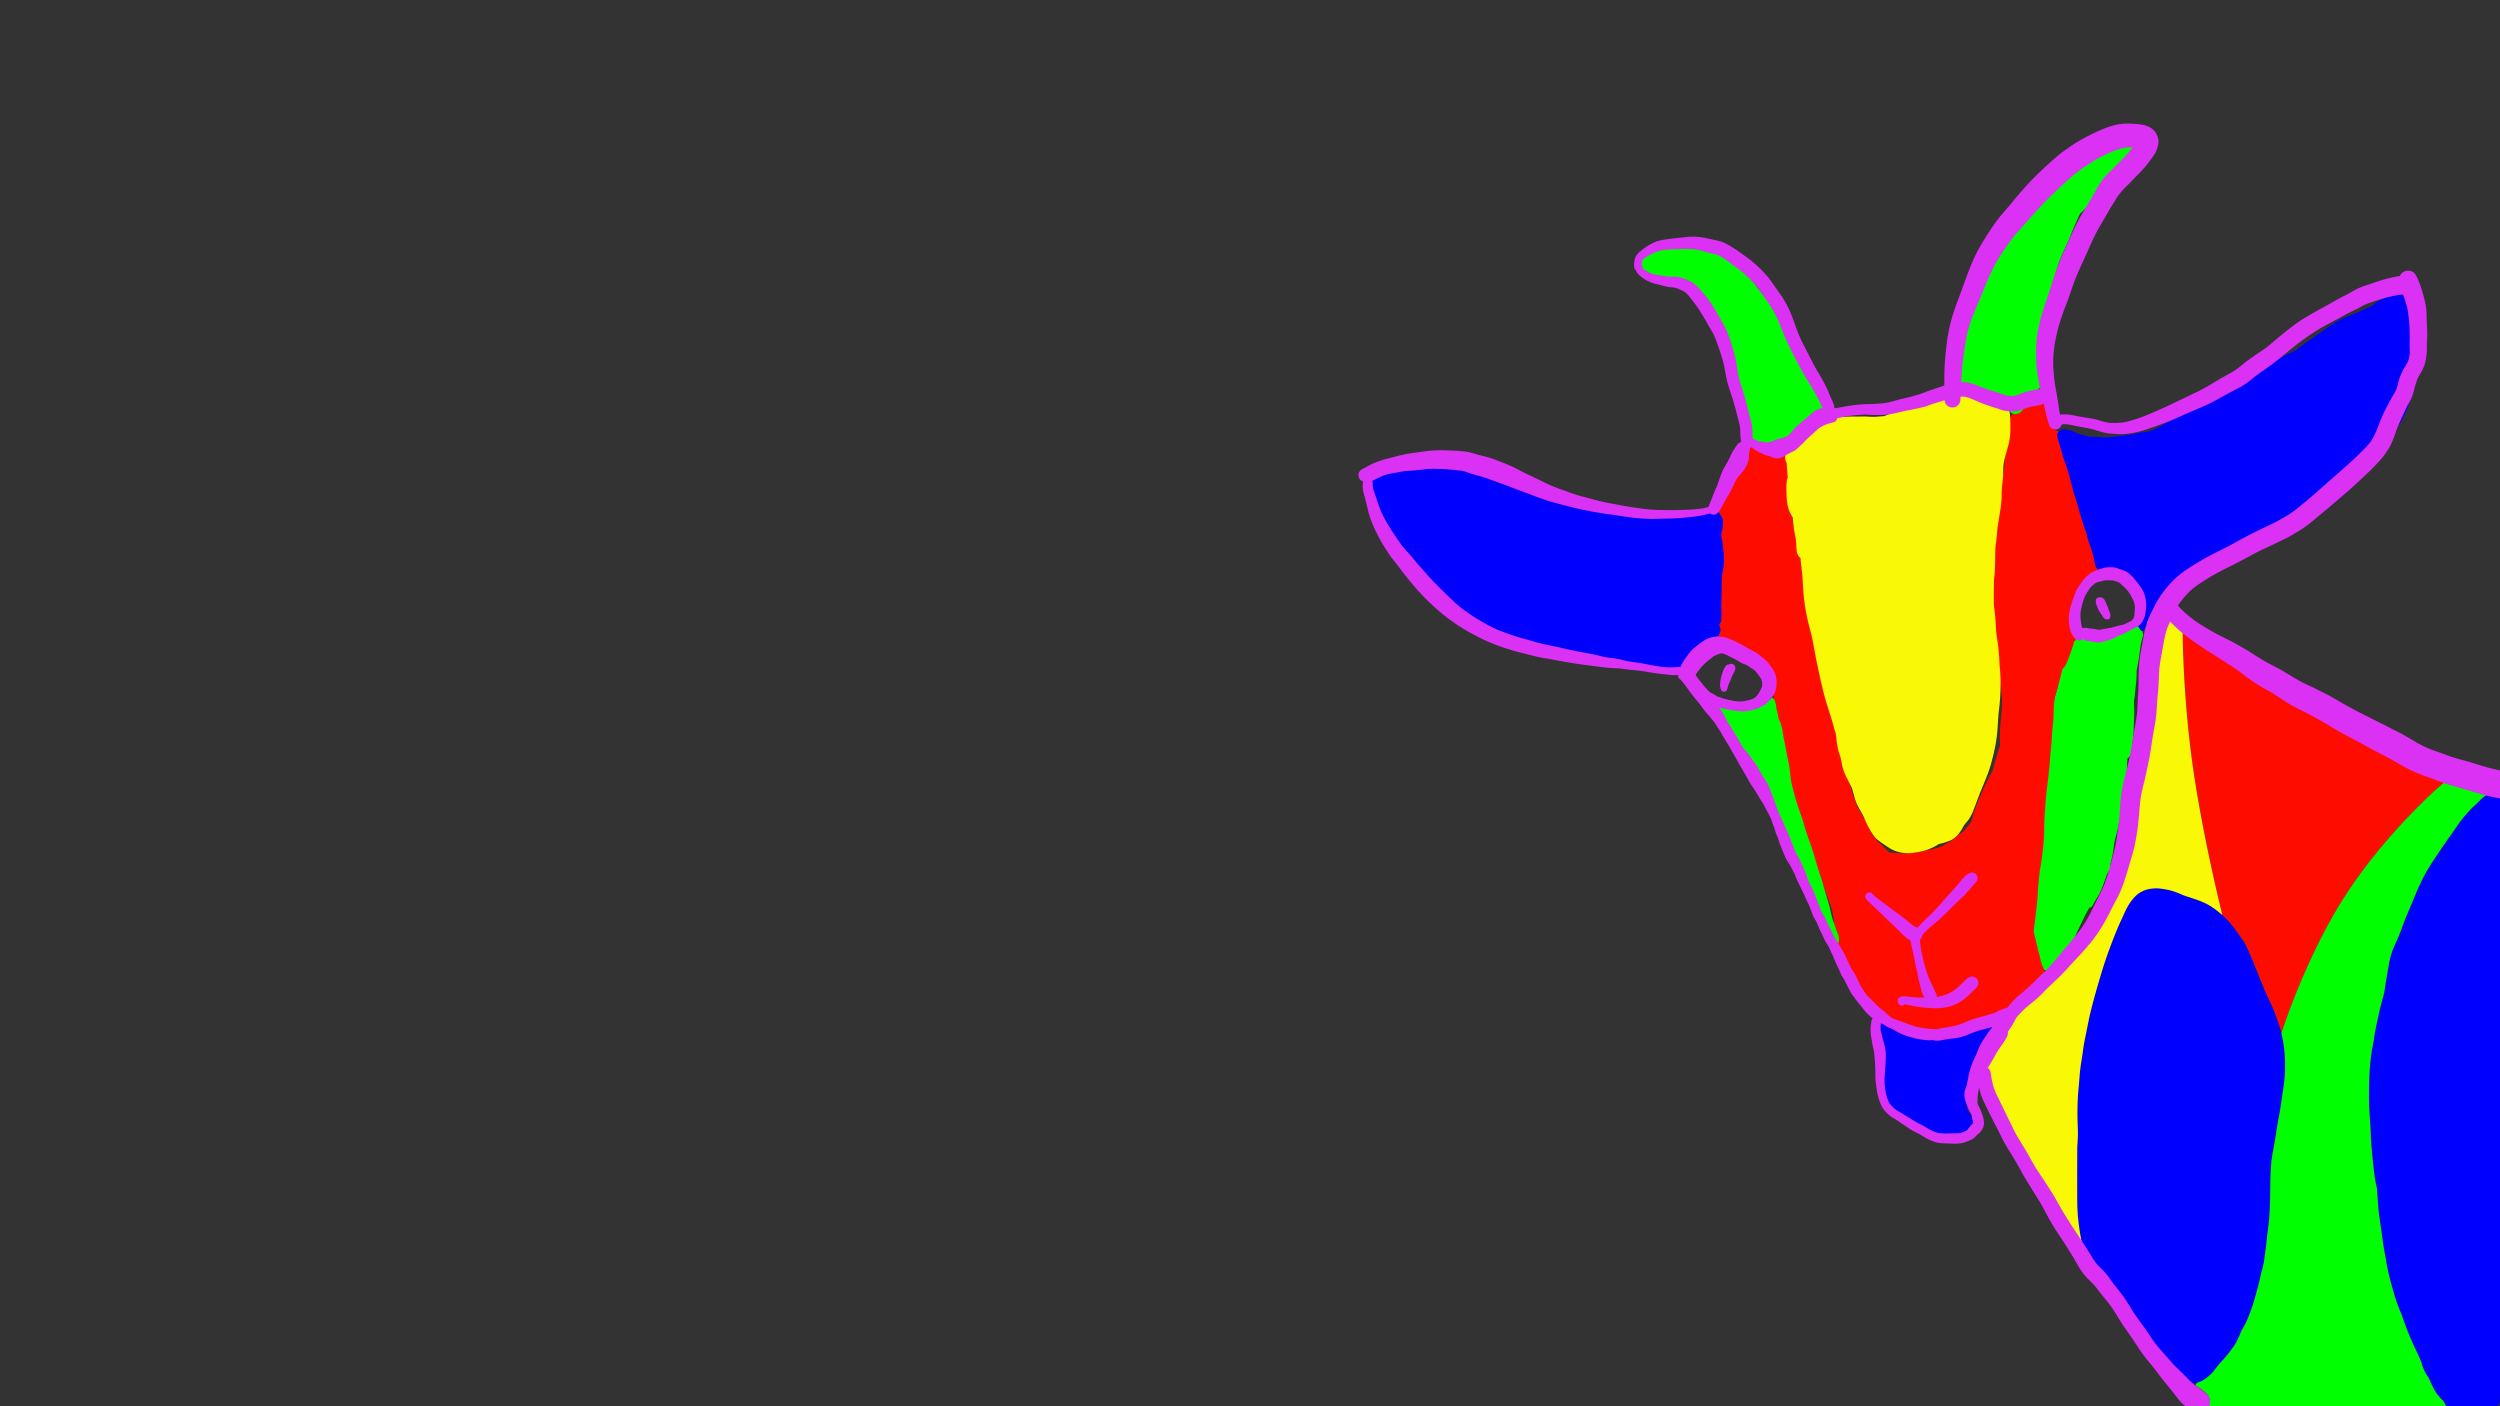 <svg id="Draw_Layer" data-name="Draw Layer" xmlns="http://www.w3.org/2000/svg" viewBox="0 0 1920 1080"><rect x="0" y="0" width="1920" height="1080" fill="#333333" stroke="none"/><defs><style>.cls-1{fill:lime;}.cls-2{fill:#ff0c00;}.cls-3{fill:#f9f906;}.cls-4{fill:blue;}.cls-5{fill:#db31f4;}</style></defs><title>goat</title><path class="cls-1" d="M1645.67,484.08c.78-2.35.12-5.31-2.18-6.58a5.49,5.49,0,0,0-2.73-.71,9.16,9.16,0,0,0-1.68.18,8,8,0,0,0-1.93.84c-.73.37-1.42.81-2.14,1.19l-1.08.35a39.34,39.34,0,0,0-3.84,1.53c-1.35.59-2.63,1.31-4,1.93-2.87,1.12-5.81,2.05-8.76,2.91-1.72.5-3.46.91-5.19,1.35-1.49.38-3,.84-4.45,1.13-1.78.11-3.55-.06-5.33-.07a50.4,50.4,0,0,1-6.61-.36,5.28,5.28,0,0,0-2.6.7,5.14,5.14,0,0,0-1.91,6.93,6.79,6.79,0,0,0-1.16.9h0l0,0a6.53,6.53,0,0,0-1,1.28l-.09.23c-.16.28-.3.59-.46,1-.43.95-.83,1.9-1.28,2.85-1.1,2.32-2.1,4.67-3,7.05-.67,1.71-1.37,3.41-1.92,5.16s-1,3.69-1.55,5.54a26.29,26.29,0,0,0-.72,4.15,11.22,11.22,0,0,0,0,2.59c.06.52.12,1,.19,1.48-.38,1.46-.75,2.91-1.17,4.35-.6,2-1.18,4.08-1.62,6.16-.4,1.86-.86,3.71-1.28,5.57a74.77,74.77,0,0,0-1.07,7.89c-.24,1.69-.48,3.38-.7,5.08s-.23,3.42-.29,5.12-.31,3.11-.51,4.66-.35,3.27-.45,4.9-.12,3.11-.22,4.66c-.11,1.81-.34,3.62-.52,5.42-.29,3.09-.5,6.17-.87,9.25-.14,1-.26,2.06-.34,3.09s-.14,2.17-.22,3.25c-.14,1.94-.28,3.87-.44,5.81s-.33,4.11-.42,6.17-.14,4.21-.3,6.31c-.34,4.46-.59,8.94-1.14,13.39-.25,2.08-.54,4.17-.73,6.26-.17,1.83-.32,3.66-.52,5.48s-.6,3.73-.9,5.6c-.38,2.41-.63,4.86-.93,7.29-.66,4.62-1.3,9.23-1.51,13.89-.09,2.25-.35,4.48-.5,6.72-.13,2-.25,4.05-.38,6.07-.26,4.44-.31,8.88-.41,13.33,0,.35,0,.7,0,1-.25,1.38-.48,2.75-.69,4.14a29.76,29.76,0,0,0-.38,4,11.34,11.34,0,0,0-.16,1.35c0,.65-.06,1.3-.08,2,0,1.52,0,3,0,4.57q0,4.44.17,8.87c.09,3,.26,6.08.55,9.1.35,3.84,1.09,7.67,1.72,11.47a6.79,6.79,0,0,0,3.26,4.24,7.08,7.08,0,0,0,9.7-2.54l.51-1.21,1.37-.57a6.27,6.27,0,0,0,2.23-2.23l.28-.38c.64-.77,1.3-1.51,2-2.26.87-1,1.67-2,2.48-3a70.48,70.48,0,0,0,5.07-7.27c1.29-2.15,2.31-4.46,3.39-6.73s2.17-4.62,3.27-6.92,2.21-4.64,3.37-6.93,2.38-4.36,3.46-6.59a1.63,1.63,0,0,0,.11-.23,2.32,2.32,0,0,0,.38-.07,3.78,3.78,0,0,0,2.36-1.81,42.08,42.08,0,0,1,2.72-4.87,42.84,42.84,0,0,0,3-5.33,118.07,118.07,0,0,0,4.68-12.18c.25-.73.51-1.45.77-2.17.61-.83,1.22-1.67,1.84-2.49l.58-.74a2.53,2.53,0,0,0,0-3.51l-.15-.12c.24-.8.47-1.61.69-2.42a80.08,80.08,0,0,0,2.18-12c.11-.84.25-1.67.37-2.5.13-.55.25-1.1.38-1.65.46-1.93,1-3.84,1.5-5.77.43-1.7.79-3.42,1.12-5.14,1.48-7.73,2.75-15.49,4.15-23.23.32-1.82.6-3.64.88-5.47.34-2.23.7-4.48.9-6.73.16-1.87.33-3.75.46-5.63s.22-4,.33-6c.1-1.65.21-3.3.34-4.95a6.08,6.08,0,0,0,2.48-3.46,52.75,52.75,0,0,0,1.23-7.39c.24-1.92.49-3.84.66-5.77s.33-3.56.37-5.36.1-3.85.17-5.77.21-3.94.25-5.92,0-3.79-.11-5.68c0-1.59-.1-3.18-.11-4.77a48.76,48.76,0,0,0,.92-7.14c.25-2.49.53-5,.79-7.45.23-2.23.33-4.46.36-6.7,0-.61,0-1.23,0-1.85.24-1.31.5-2.61.75-3.92.89-4.68,1.52-9.43,2.1-14.16a56.32,56.32,0,0,1,2-8.78,3.44,3.44,0,0,0-.48-2.91C1645.36,485,1645.52,484.54,1645.67,484.08Z"/><path class="cls-2" d="M1614.43,429.83a16.08,16.08,0,0,0-.72-4.2,69.66,69.66,0,0,0-3.9-8.24c-1.16-2.22-2.17-4.53-3.32-6.76-.87-1.68-1.79-3.32-2.6-5-1.47-4.17-2.32-8.54-3.65-12.76s-2.37-8.35-3.68-12.5c-1.46-4.62-2.87-9.29-4.65-13.8s-3.06-8.85-4.68-13.25c-.33-.88-.7-1.76-1.07-2.63a40.75,40.75,0,0,1-2.33-8.54c-.06-.55-.11-1.09-.17-1.63l.12-.15a4.68,4.68,0,0,0-.86-5.7,5,5,0,0,0-.71-1.52,6.33,6.33,0,0,0-2.27-2.27,6.18,6.18,0,0,0-2.18-.77,33.12,33.12,0,0,1-2.67-4.52,96,96,0,0,1-3.41-12.23,63.77,63.77,0,0,0-3-9.56c-.17-.41-.32-.82-.47-1.23a14.69,14.69,0,0,0-.89-2,7.68,7.68,0,0,0-2.5-2.6,5.86,5.86,0,0,0-3.47-1.05,9.25,9.25,0,0,0-4,1c-1.79.86-2.84,2.48-4,4a47.31,47.31,0,0,0-3.69,5.69,61,61,0,0,0-3.31,7.92c-.31.8-.63,1.6-1,2.4-.66,1.49-1.33,3-1.93,4.51-.84,2.13-1.54,4.66-.87,6.92a5.44,5.44,0,0,0,.29.8,51.09,51.09,0,0,0-1,6.24c-.14,1.34-.22,2.69-.35,4-.48,3-1.09,5.91-1.39,8.92-.25,2.53-.35,5.07-.6,7.59-.22,1.36-.43,2.72-.55,4.09a8.66,8.66,0,0,0,0,1.44c-.17.68-.35,1.37-.51,2.06a61.87,61.87,0,0,0-1.34,8.87c-.32,3.94-.7,7.88-1,11.83l-.45,1.81a81.63,81.63,0,0,0-1.75,9.31c-.31,2.36-.56,4.72-.85,7.08q-.35,2.41-.66,4.83l-.42,1.1a16.18,16.18,0,0,0-.83,5.74,13.37,13.37,0,0,0,.07,1.42c0,.66.12,1.33.19,2l0,.39c-.22,2.4-.64,4.79-.75,7.21a61.63,61.63,0,0,0,.29,7.68c.2,2.47.34,5,.38,7.44s0,4.86.08,7.29c0,.56.06,1.11.1,1.66-.09,1-.18,2-.3,3-.27,1.87-.57,3.75-.77,5.63s-.28,3.68-.34,5.53-.1,3.88,0,5.83.4,3.79.5,5.69.07,3.53.18,5.3c.13,2,.4,3.93.58,5.9.07.73.1,1.46.14,2.19.08,1.52.25,3,.46,4.5s.69,3.2,1,4.81c.14,1.24.26,2.48.41,3.72.25,2.11.63,4.18,1,6.27.34,2.89.52,5.79.85,8.68.37,3.35.9,6.67,1.38,10,.21,1.68.38,3.38.53,5.07.17,2,.37,4,.41,5.95,0,2.35,0,4.68-.17,7-.14,2-.43,4.08-.61,6.12-.21,2.44-.41,4.87-.6,7.31s-.18,4.74-.2,7.11.07,4.7.21,7.06c-1.56,3.23-2.41,6.92-3.4,10.32-.67,2.28-1.34,4.57-1.94,6.86-.2.74-.39,1.48-.59,2.22-1.08,1.75-2.07,3.55-3,5.39-2.23,4.32-4.16,8.76-6.12,13.21-1.08,2.43-2,4.91-3,7.37-.85,2.11-1.69,4.23-2.41,6.38s-1.09,4.3-1.69,6.44c-.08.09-.18.18-.25.27l-1.53,2c-.85,1.06-1.76,2.08-2.64,3.12a30.59,30.59,0,0,1-3.23,3.4c-1,.68-2,1.31-2.92,2-1.37,1-2.68,2.15-4,3.23s-2.75,1.77-4.17,2.6c-1.2.7-2.34,1.49-3.58,2.1a56.76,56.76,0,0,1-8.2,2.55c-2,.46-4.05.65-6.05,1.17-1.7.44-3.4,1-5.14,1.25a70,70,0,0,1-10.43.66c-1,0-2-.11-3-.17s-2.12,0-3.18-.11c-1.49-.08-3-.18-4.46-.31a57.67,57.67,0,0,1-4.76-4.48c-1.75-1.85-3.76-3.41-5.36-5.4-1-1.24-1.92-2.46-2.9-3.68a10.48,10.48,0,0,1-1.12-1.92l.06.16c-.92-2.12-2-4.16-3.1-6.2s-2.15-4.38-3.37-6.5c-.6-1-1.25-2-1.88-3.05s-1.1-1.87-1.67-2.79c-.17-.27-.34-.53-.52-.78-1.07-3-2.08-6.05-3.1-9.07-1.56-4.58-2.89-9.22-4.28-13.85-.64-2.14-1.31-4.27-2.08-6.36a70.91,70.91,0,0,1-2.55-7.3c-.61-2.44-1.09-4.9-1.66-7.35-.61-2.61-1.36-5.17-2-7.76-1.29-4.89-2-9.92-3-14.85s-2.29-9.81-3.15-14.77c-.44-2.56-.79-5.12-1.24-7.67s-1-4.87-1.47-7.3-1-4.93-1.44-7.4-.8-4.92-1.22-7.38c-.84-4.9-2.2-9.69-3.24-14.54-.49-2.3-.91-4.62-1.33-6.93-.45-2.47-1-4.92-1.6-7.36-.45-1.91-1-3.81-1.36-5.73-.5-2.36-.84-4.75-1.22-7.12-.76-4.66-1.82-9.29-2.8-13.9-.46-2.19-1-4.36-1.49-6.54s-.9-4.65-1.24-7c-.67-4.55-1.76-9-2.61-13.53s-1.81-8.77-2.83-13.14c-1.11-4.7-2.28-9.38-3-14.16-.3-2-.62-4-.93-5.94-.2-1.67-.36-3.35-.53-5-.24-2.47-.61-4.94-1-7.4-.72-6.13-.76-12.32-1.19-18.48a80.85,80.85,0,0,0-1.49-11.61,14.6,14.6,0,0,0-.54-1.82c-.27-.77-.61-1.55-.94-2.28a9.16,9.16,0,0,0-1.54-2.28,9.42,9.42,0,0,0-1.9-1.54,8.27,8.27,0,0,0-4.15-1.11,5.52,5.52,0,0,0-2,.23c-.82-.49-1.61-1-2.44-1.52-1.1-.63-2.27-1.11-3.4-1.69a11.05,11.05,0,0,0-5.16-1.46,7.92,7.92,0,0,0-3,.56,11.47,11.47,0,0,0-4,2.34,8.47,8.47,0,0,0-2.08,3.2,9.16,9.16,0,0,1-.46.8,32.75,32.75,0,0,0-3.61,5.59,91.47,91.47,0,0,0-3.34,8.89,32.41,32.41,0,0,1-2.15,3.91,35.82,35.82,0,0,0-2.68,4.95,77.78,77.78,0,0,0-3.43,8.8c-.64,2-1.13,4.12-1.86,6.11-.16.34-.33.67-.52,1a8,8,0,0,0-1.32,1,7.4,7.4,0,0,0-2.07,5.13,7,7,0,0,0,.75,3.11,12.67,12.67,0,0,0,1,2.07c.2.32.41.62.6.94s.26.85.36,1.29c0,.65,0,1.3,0,1.95,0,1.38.18,2.73.19,4.1,0,2.53.16,5.07-.08,7.6-.17,1.12-.34,2.23-.49,3.35a31.45,31.45,0,0,0-.2,3.5c-.07,2.26-.16,4.52-.25,6.79-.2,5,0,10,0,15s0,9.92.27,14.86c.12,2.33.35,4.65.39,7s.11,4.64.27,7a38.05,38.05,0,0,1,0,5.34,10.52,10.52,0,0,1-.3,1.1c-1,2.18-2,4.42-1.85,6.87a9.74,9.74,0,0,0,1.2,4.48,2.12,2.12,0,0,0,.11.21,4.56,4.56,0,0,0-.81,1.58,4.73,4.73,0,0,0,3.25,5.73l.42.15a3.12,3.12,0,0,0,.27.43,7.81,7.81,0,0,0,2.29,2.22,4.87,4.87,0,0,0,.56.28c1,.44,2,.82,3,1.2,1.58.58,3.16,1.11,4.71,1.74,1.94.83,3.88,1.69,5.85,2.46l.39.41a14.89,14.89,0,0,0,2.47,2,10.46,10.46,0,0,0,3.21,3,10.17,10.17,0,0,0,5.34,1.51l.55-.05,1.2,1.93c.65,1,1.25,2.09,1.86,3.14,1,1.7,2,3.38,2.79,5.15,1,2.57,1.46,5.3,2.18,7.94a65.07,65.07,0,0,1,1.67,8.29c.81,5.63,1.82,11.22,2.63,16.85.3,2.42.58,4.83,1,7.23.37,2.18,1,4.31,1.51,6.45s.91,4.4,1.4,6.6,1.06,4.43,1.59,6.64c1,4.07,1.77,8.16,2.72,12.23,1.07,4.59,2.11,9.16,3,13.78.75,3.84,1.77,7.61,2.69,11.42,1,4,2,8.09,3.2,12s2.6,7.86,4.13,11.72c.91,2.29,1.77,4.61,2.83,6.84a26.63,26.63,0,0,0,1.75,2.71c.5,1.57.93,3.18,1.4,4.76.72,2.36,1.44,4.71,2.21,7.05s1.51,4.68,2.3,7c.74,2.16,1.52,4.31,2.22,6.48,1.58,4.93,3.21,9.83,5,14.7,1.17,3.21,2.48,6.43,3.41,9.74.45,2.55.92,5.1,1.32,7.66s.47,5.15.63,7.73c.1,1.6.25,3.18.48,4.77a35.14,35.14,0,0,0,1,4.52,3.91,3.91,0,0,0,.31.76,16.76,16.76,0,0,0,1,5.79c.19.61.42,1.21.66,1.81.33.86.68,1.69,1,2.51a39.07,39.07,0,0,0,1.07,3.95,85.62,85.62,0,0,0,3.73,9c.49,1,1,1.92,1.54,2.89a43.33,43.33,0,0,0,4.07,8.46,62.49,62.49,0,0,0,5.42,7l.07.07c.57,1.08,1.06,2.21,1.59,3.29a45.69,45.69,0,0,0,6.4,9.06c1.66,2,4.18,3.6,6.11,5.05.8.62,1.62,1.23,2.46,1.81,1.53,1.08,3.15,2,4.68,3.07,1,.75,2,1.47,3,2.13a3.31,3.31,0,0,0,.74.87,39.1,39.1,0,0,0,4.29,3,30.79,30.79,0,0,0,4.11,1.93,32.87,32.87,0,0,0,5.2,1.6,5.19,5.19,0,0,0,4.84,3.47,19.08,19.08,0,0,0,3.52-.4,1.11,1.11,0,0,0,.44-.08l.63-.11,2.17-.37c.82-.1,1.64-.18,2.46-.25s1.82-.15,2.73-.29l.36-.06c.26-.05.52-.11.77-.18a27.53,27.53,0,0,0,5.9,1c2.76.28,5.62-.44,8.29-1.11a51.93,51.93,0,0,0,7.24-2.48,109.57,109.57,0,0,0,11.64-5.78c1.7-1,3.35-2.08,5-3.21,1.83-1.28,3.72-2.46,5.63-3.62a119.49,119.49,0,0,0,10.14-6.87c2-1.54,4-3.12,5.9-4.79,1.29-1.13,2.56-2.28,3.89-3.37a37.81,37.81,0,0,1,5.88-3.41,5,5,0,0,0,2.2-2.46c1.48-1.08,2.93-2.2,4.35-3.39.93-.79,1.83-1.61,2.67-2.48a22.54,22.54,0,0,0,2.66-3.34,8.23,8.23,0,0,0,1.09-3.67,1.33,1.33,0,0,1,0-.2,6.34,6.34,0,0,0,1.6-4.39,9.21,9.21,0,0,0-1.12-4c.15.34.29.68.43,1-.32-.76-.67-1.51-1-2.26a47.25,47.25,0,0,1-1.67-6.2c-.26-1.14-.6-2.27-.92-3.4s-.58-2.38-.83-3.58-.61-2.38-.89-3.57c-.32-1.37-.58-2.75-1-4.1s-.63-2.67-.92-4l-.27-1.32c.52-3.33,1-6.66,1.38-10,.43-4.19,1-8.37,1.36-12.57.2-2.07.38-4.14.45-6.22s.2-4.22.43-6.32c.41-3.7.74-7.41,1.18-11.1.3-1.84.66-3.66.95-5.49.4-2.55.73-5.1,1.05-7.66-.08.62-.16,1.24-.25,1.86.65-4.8,1.17-9.58,1.47-14.42.13-2.17.09-4.37.11-6.54s.06-4.11.14-6.17c.15-4.33.58-8.63.85-13,.24-4,.64-8,1.15-11.9,0,.33-.09.65-.13,1,.32-2.47.56-5,.89-7.43s.61-4.88.84-7.32c.21-2.23.46-4.45.62-6.69s.25-4.42.5-6.62.41-4.23.61-6.34.41-4.41.49-6.62c.1-2.41.27-4.83.55-7.23.25-2.24.54-4.46.61-6.72.07-2.44.1-4.89.23-7.33.13-2.67.37-5.33.66-8,1.18-4.14,2.44-8.26,3.54-12.42.62-2.33,1.21-4.67,1.79-7,.25-1,.51-2,.79-3a8.68,8.68,0,0,0,2.63-3.35c.71-1.6,1.35-3.24,2-4.86,1-2.47,1.85-4.94,2.7-7.44a56.75,56.75,0,0,0,1.67-5.43,4.06,4.06,0,0,0,1.48-1.43,4.32,4.32,0,0,0,.4-3.05c-.27-1.64-.58-3.27-.85-4.91-.34-3.11-.38-6.26-.57-9.38-.09-1.71-.07-3.43,0-5.14,0-1.33,0-2.66.16-4a28.36,28.36,0,0,1,1.09-4c.49-1.46,1-2.93,1.49-4.37a27.36,27.36,0,0,1,2.7-4.29,26.87,26.87,0,0,1,4-4.35c1.68-1.38,3.4-2.7,5-4.16.5-.46,1-.94,1.48-1.41s.79-.65,1.15-1a17.16,17.16,0,0,0,3.54-5.76,11,11,0,0,0,.67-4A13.9,13.9,0,0,0,1614.43,429.83ZM1570.76,504l.16,0,0,.15A1,1,0,0,0,1570.76,504Z"/><path class="cls-3" d="M1543.91,322.74c0-.77,0-1.53-.07-2.29a19.5,19.5,0,0,0-.63-4.31,14.34,14.34,0,0,0-3.69-6.24,13,13,0,0,0-5.78-3.37,12.22,12.22,0,0,0-3.24-.45,23.52,23.52,0,0,0-6.48-3.65,51.37,51.37,0,0,0-5.31-1.72,31,31,0,0,0-7.41-1.09h-.4a39.06,39.06,0,0,0-4.57.45,14.68,14.68,0,0,0-2.54.52,22.42,22.42,0,0,0-5.09,2,20.62,20.62,0,0,0-2.07,1.4l-1.12.15a11.46,11.46,0,0,0-2.23.52c-2,.61-4,1.37-6,2.15-3.8,1.29-7.73,2.19-11.51,3.54-2.19.78-4.39,1.59-6.65,2.2s-4.48,1.07-6.67,1.78c-5,1.63-10.16,3.06-15.06,5.1l-.4.19c-2,.09-4,.3-5.94.44a52.86,52.86,0,0,1-7.23-.13c-2.36-.14-4.72,0-7.08,0a116.66,116.66,0,0,0-15.07.62,17.52,17.52,0,0,0-5.43,2.07c-.87.46-1.74.93-2.59,1.43a70,70,0,0,0-7,4.76c-1.52,1-3.11,1.83-4.67,2.76a72.12,72.12,0,0,0-7,5.06,32.91,32.91,0,0,1-3.45,2,28.27,28.27,0,0,0-6,3.69,13.34,13.34,0,0,0-3.89,5.61,9.53,9.53,0,0,0-.46,5.39,6.5,6.5,0,0,0,.78,1.9l.06.12.19.35c0,.75.07,1.49.11,2.24.17,3,.41,5.91.69,8.86a6.65,6.65,0,0,0-.56,1.7,30.53,30.53,0,0,0-.52,4.76c0,1.34,0,2.68.06,4a76.45,76.45,0,0,0,.59,9.07c.15,1,.33,2,.57,3a21.91,21.91,0,0,0,1.25,3.6c.36.85.83,1.67,1.27,2.48.23.42.45.84.67,1.26l.43.8a4,4,0,0,1,.09.48c.11,1.34.19,2.68.35,4,.19,1.55.34,3.1.59,4.63.43,2.66,1.11,5.28,1.44,8s.26,5.44.58,8.14a8.39,8.39,0,0,0,1.94,4.93,4,4,0,0,0,1,.76c.22,2.52.43,5.06.77,7.56l.57,4.17c.07,1.22.13,2.44.2,3.66l.48,7.47a156.88,156.88,0,0,0,2,17.44c.91,5.09,2.11,10.12,3.4,15.13.59,2.27,1.23,4.55,1.71,6.85.56,2.63,1,5.27,1.5,7.92.88,4.93,1.82,9.87,2.89,14.77s2.07,9.77,3.28,14.62c.6,2.44,1.15,4.9,1.84,7.32s1.49,5.06,2.29,7.58c1.53,4.85,3.09,9.68,4.44,14.58.56,2,1.1,4.09,1.75,6.11l.42,2.56a61.16,61.16,0,0,0,1.76,11.13c.47,1.54,1.07,3,1.49,4.6.54,2,.82,4,1.2,5.94a42.71,42.71,0,0,0,4.06,10.48c1.1,2.24,2.28,4.44,3.34,6.71.69,1.9,1.16,3.83,1.69,5.79a43.91,43.91,0,0,0,3,8.3c1.52,3,3.42,5.86,4.83,8.94a65.87,65.87,0,0,0,4.39,9.16c1.69,2.78,3.41,5.86,6,7.87,1.77,1.38,3.55,2.67,5.44,3.88,1.4.89,2.73,1.88,4.17,2.7a24.13,24.13,0,0,0,7.44,2.93,31.28,31.28,0,0,0,8.35.65,59.91,59.91,0,0,0,8.42-1.41,33.62,33.62,0,0,0,5.21-1.57,38.79,38.79,0,0,0,7.11-3.5l.79-.55a42.46,42.46,0,0,0,9.51-3,6.49,6.49,0,0,0,1.28-.79,20.62,20.62,0,0,0,3.52-2.91,31.94,31.94,0,0,0,3.4-4.62c.65-1.14,1.2-2.29,1.88-3.39,1.23-1.42,2.43-2.83,3.56-4.38a35.47,35.47,0,0,0,3.79-7.75c1.75-4.26,3.21-8.63,4.94-12.91.46-1.1.93-2.2,1.39-3.31l-.79,1.87c1.53-3.67,3-7.36,4.53-11-.26.6-.51,1.2-.76,1.79a97,97,0,0,0,4.39-13.11c1-3.73,1.92-7.51,2.66-11.29a125.65,125.65,0,0,0,2-16.41c.26-4.12.48-8.29,1-12.38-.06.47-.13.94-.19,1.41a159.64,159.64,0,0,0,1.17-28.16c-.12-2.34-.41-4.67-.56-7s-.22-4.67-.41-7c-.17-2.13-.32-4.26-.54-6.39-.36-3.46-1-6.88-1.46-10.32v0c-.48-4.23-.56-8.47-.89-12.71-.19-2.37-.49-4.72-.79-7.08a56.29,56.29,0,0,1-.4-6.87q0-7.14.19-14.27c.06-2.14.37-4.27.52-6.4s.23-4.53.3-6.8c.14-4.86,0-9.76.48-14.6q.49-3.42.84-6.85c.16-1.59.23-3.19.39-4.79s.47-3.22.69-4.84c.58-3.94,1.29-7.86,1.85-11.82l-.27,2q.24-1.65.45-3.27l.12-.94-.06.48a62.35,62.35,0,0,0,.52-8.22,65.83,65.83,0,0,1,.47-7.94c.31-2.74.63-5.47.71-8.23.07-2.29.06-4.59.24-6.87.4-2.39.9-4.78,1.53-7.11.43-1.6.9-3.19,1.32-4.79s1-3.29,1.37-5a55.39,55.39,0,0,0,1.09-12.59C1544,326,1543.92,324.36,1543.91,322.74Z"/><path class="cls-1" d="M1642.54,118.71l-.74-1.94a8,8,0,0,0-2.77-3,6.13,6.13,0,0,0-1.93-.92,4.61,4.61,0,0,1-.57-.36l.13.11a8,8,0,0,0-3.09-1.59,16.29,16.29,0,0,0-3.41-.47h-.64a40.08,40.08,0,0,0-4.65.35,22.76,22.76,0,0,0-3.6.49c-1,.26-2.08.63-3.12,1-1.36.46-2.7,1-4,1.55a14.07,14.07,0,0,0-4.77,1.74,31.53,31.53,0,0,0-6.21,1.86,38.83,38.83,0,0,0-6.89,3.58c-1.41.93-2.75,2-4.1,3-.6.47-1.2.93-1.78,1.43a7.16,7.16,0,0,0-.79.45c-.87.58-1.72,1.2-2.55,1.83a24.41,24.41,0,0,0-2.67,2.41c-.88.88-1.73,1.79-2.57,2.7-2.87,2.44-5.4,5.25-8,8-1.9,2-4,3.77-5.73,5.84-2.08,2.41-4,4.92-6,7.38-2.37,2.86-4.7,5.74-6.78,8.82s-4.33,6.08-6.48,9.13-4,6.42-6,9.71c-1.09,1.87-2.2,3.75-3.23,5.65-.46.87-.9,1.75-1.33,2.64q-2.21,3.42-4.44,6.82c-1.26,1.92-2.64,3.76-4,5.62a66.79,66.79,0,0,0-4.17,6.74,40.92,40.92,0,0,0-1.84,3.91c-.83,1.7-1.65,3.41-2.46,5.11-1.34,2.84-2.67,5.69-3.75,8.64-.4,1.09-.78,2.2-1.14,3.3s-1,2.12-1.39,3.19a112.45,112.45,0,0,0-4,11.58,102.32,102.32,0,0,0-3,13.53c-.06.44-.12.87-.19,1.31-.68,1.85-1.39,3.69-2.06,5.54-1,2.81-1.92,5.65-2.75,8.52-1.69,5.8-3.11,11.75-4.25,17.68-.1.55-.19,1.09-.28,1.64a6.07,6.07,0,0,0,.73,3.15,6.19,6.19,0,0,0,8.29,2.58,15.82,15.82,0,0,0,2.31.95c.88.27,1.8.45,2.7.69s1.88.52,2.82.8l5.44,1.61a53.36,53.36,0,0,1,5.2,1.68c2.16,1.1,4.17,2.43,6.32,3.56,1.51.8,3.05,1.53,4.64,2.19.79.33,1.59.63,2.39.95l.22.13a21,21,0,0,1,1.69,2.08,18.24,18.24,0,0,0,1.39,1.88,12.27,12.27,0,0,0,1.55,1.32,4.5,4.5,0,0,0,1.94.86,3.11,3.11,0,0,0,.59.26,3,3,0,0,0,2.26-.2l.39-.06a6.4,6.4,0,0,0,4.9-6,6.23,6.23,0,0,0-.49-2.78c1.18-1.29,2.26-2.68,3.36-4.05.82-.95,1.67-1.86,2.51-2.79,1.25-.73,2.57-1.33,3.84-2.06a26.55,26.55,0,0,0,2.85-1.95,7.24,7.24,0,0,0,2.36-3.26,4.3,4.3,0,0,0-1.36-4.62V290c.33-.75.67-1.51,1-2.28a24.19,24.19,0,0,0,1.43-6.79,66.49,66.49,0,0,0-.69-13.66c-.29-2.32-.63-4.63-.86-7-.1-1-.24-2-.38-3l.15-2.68c.13-2.39.31-4.79.51-7.18.18-.79.35-1.58.52-2.37,1.08-5.19,2.23-10.35,3.61-15.47.73-2.71,1.49-5.39,2.33-8.06.76-2.41,1.6-4.79,2.35-7.2,1.12-3.61,2.13-7.25,3.33-10.83q1.56-4.68,3.56-9.16,2.16-4.57,4.21-9.19c1.34-3,2.47-6.13,3.75-9.18,1.64-3.91,3.4-7.78,5.18-11.64,1.75-1.74,3.51-3.47,5.19-5.27,3.1-3.3,6-6.78,8.86-10.26a68,68,0,0,1,4.93-5,62.41,62.41,0,0,1,5-4l.36-.25-.41.29.55-.39,0,0,.41-.29c2.09-1.49,4.17-3,6.17-4.62,1.4-1.13,2.79-2.27,4.23-3.36a33.6,33.6,0,0,1,4.52-2.58c3.06-1.42,5.42-4.1,5.55-7.63A9.28,9.28,0,0,0,1642.54,118.71Zm-100.24,165h-.15l.12-.57Zm-1.17-.89c0,.14,0,.28,0,.41l-.07-.77,0,.37Zm90.6-155Z"/><path class="cls-1" d="M1403.52,312.41a33.26,33.26,0,0,0-2.77-7.94c-1.08-2.14-2.17-4.26-3.09-6.47s-1.72-4.18-2.71-6.22-2.3-3.94-3.35-6-2-4.37-3.07-6.52c-1.64-3.27-3.64-6.35-5.55-9.47s-3.8-6.51-5.8-9.69-4-6.38-6.16-9.49c-1.49-2.19-3-4.36-4.66-6.44-1-1.27-2-2.53-3-3.81-2.53-3.84-4.7-7.89-7.46-11.58s-5.66-7.09-8.35-10.76l0,0a61.66,61.66,0,0,0-4.44-5.55c-1.84-2-3.9-3.8-5.74-5.81-.83-.91-1.64-1.83-2.45-2.76a29.28,29.28,0,0,0-5.29-4.52c-1.86-1.32-3.68-2.66-5.45-4.08a25.12,25.12,0,0,0-5.24-3.86c-2.33-1.13-4.65-2-7.06-2.93-1.63-.61-3.24-1.24-4.88-1.82a29.68,29.68,0,0,0-5.13-1,12.54,12.54,0,0,0-2-.16h-.64a65.3,65.3,0,0,0-7.24.87c-1.79.3-3.59.54-5.37.87a34.18,34.18,0,0,0-7.45,2.43c-1.35.59-2.66,1.29-4,1.9-.6.18-1.2.34-1.8.5a46.61,46.61,0,0,0-5.12,1.84c-1.06.42-2.07,1-3.1,1.43a10,10,0,0,0-5.72,8.56,8.66,8.66,0,0,0,6.07,8.6,10.28,10.28,0,0,0,7.06-.31,24,24,0,0,1,3.06.14,63.42,63.42,0,0,1,8.95,2.76,60.91,60.91,0,0,1,9.53,6.06c1.81,1.39,3.66,2.73,5.45,4.14,1.29,1,2.56,2.07,3.83,3.11,2,1.78,4.07,3.59,6.08,5.4.25.47.5.94.71,1.42.54,1.22,1,2.47,1.59,3.68,1,2.28,2.19,4.49,3.22,6.76.36,1.12.7,2.24,1.08,3.35,1,2.88,2.15,5.71,3.28,8.54,1.62,4.11,3.4,8.14,5.1,12.2s3.6,8,5.5,12c1,2,2,4,2.83,6.1.45,1.09.88,2.2,1.31,3.3.66,1.79,1.34,3.58,2,5.36,1,2.73,1.92,5.5,2.85,8.26l.42,1.2c0,.48,0,1,.06,1.45.12,2,.31,4,.51,6a33.7,33.7,0,0,1,0,5.77c-.16,1.62-.4,3.23-.66,4.83-.14.79-.28,1.58-.41,2.36,0,.08,0,.15-.05.23a26.94,26.94,0,0,0-.5,2.94,10.13,10.13,0,0,0,1.18,5.14l1.39,1.93a5.85,5.85,0,0,0,4.82,3,10.75,10.75,0,0,0,4.82,0,7.73,7.73,0,0,0,1.63-.5,40.33,40.33,0,0,1,5.4,1.71c.88.46,1.75,1,2.62,1.42a22.08,22.08,0,0,0,4.52,2.16c1.32.35,2.62.86,4,1.19a9.12,9.12,0,0,0,6.38-.47,15,15,0,0,0,2.85-1.88,19.26,19.26,0,0,0,1.77-1.73,27.72,27.72,0,0,1,2.56-2.29,44.15,44.15,0,0,0,5.47-4.55,39.75,39.75,0,0,1,3.67-3.79c.52-.44,1-.89,1.57-1.32.27-.06.54-.12.8-.2a12.27,12.27,0,0,0,2.61-1.11c.29-.18.58-.38.88-.54a27.72,27.72,0,0,0,3-2,9.11,9.11,0,0,0,3.2-5.28,33.37,33.37,0,0,0,.52-3.59A16.48,16.48,0,0,0,1403.52,312.41Z"/><path class="cls-4" d="M1861.33,256.15a43.94,43.94,0,0,0-1.35-9.87,55.71,55.71,0,0,0-1.72-5.36,26.7,26.7,0,0,0-5.93-10.46,13.91,13.91,0,0,0-6.59-3.81,16.13,16.13,0,0,0-3.54-.45,22.9,22.9,0,0,0-4.11.49c-.71.13-1.41.33-2.1.5a24.12,24.12,0,0,0-6.77,2.66c-1,.56-2,1-3,1.54a12,12,0,0,0-3.35,2.73l-.42.52c-4.22,1.85-8.38,3.84-12.61,5.7-4.68,1.88-9.5,3.54-13.92,6-2,1.06-3.81,2.19-5.66,3.42s-3.89,2.79-5.88,4.13c-4,2.69-7.88,5.44-11.82,8.16q-4.74,3.25-9.16,6.89l-1.17.58c-4.69,2.26-9.46,4.4-14.07,6.83s-9,5.6-13.47,8.47c-2.72,1.75-5.38,3.57-8,5.41a20.52,20.52,0,0,0-1.78,1c-1.06.71-2.09,1.46-3.1,2.23a17,17,0,0,0-6.62,4.11c-.6.52-1.18,1.05-1.77,1.59-3.93,2.29-7.91,4.46-12,6.56a14,14,0,0,0-5.66,2.82c-3.15,1.52-6.32,3-9.47,4.48-4.73,2.25-9.57,4.28-14.17,6.8-3.54,1.95-6.93,4.17-10.43,6.17-2.88,1.64-5.82,3.2-8.84,4.59a34.81,34.81,0,0,1-4.86,1.19,64.84,64.84,0,0,0-8.42,1.39c-.37.09-.75.19-1.12.3l-2.64.44c-2.81.35-5.62.69-8.43,1.07a89.38,89.38,0,0,1-9.93.92,48.81,48.81,0,0,1-5.13-.12c-.88-.08-1.77-.17-2.66-.23l-1.23-.09a7.67,7.67,0,0,0-2.82.34c-.22-.1-.44-.2-.66-.28a6.92,6.92,0,0,0-1.2-.42l-.44-.08c-.72-.19-1.45-.34-2.15-.51-1.64-.4-3.26-.85-4.85-1.4s-3.22-1.37-4.85-2c-1-.36-1.92-.66-2.91-.92a15.79,15.79,0,0,0-3.06-.52l-.91.13a2.93,2.93,0,0,0-1.47.43,10.32,10.32,0,0,0-1.1.56,3.42,3.42,0,0,0-1.14,1.13,3.51,3.51,0,0,0-1,3.6c1.57,4.39,2.75,8.85,4,13.33.54,1.95,1.21,3.85,1.88,5.75.49,1.39,1.05,2.75,1.42,4.18.46,1.8,1.16,3.54,1.72,5.31s.78,3.51,1.23,5.25c.2.78.48,1.54.74,2.3a28.88,28.88,0,0,1,.87,3.41,45.54,45.54,0,0,0,1.7,5.93c1.46,4.15,2.57,8.44,3.75,12.69.56,2,1.17,4,1.88,6,.63,1.73,1,3.53,1.63,5.27s1.27,3.11,1.69,4.77.76,3.19,1.2,4.77c.39,1.35.91,2.65,1.41,4,.58,1.51,1,3.08,1.48,4.61a35.16,35.16,0,0,1,1.17,3.91c.26,1.23.59,2.48.76,3.73a22.38,22.38,0,0,0,.58,2.55,9.44,9.44,0,0,0,1.37,3.15c.27.37.55.73.83,1.09l.17.25a18.65,18.65,0,0,0,1.31,1.72,0,0,0,0,0,0,0h0l.88.19a47.14,47.14,0,0,1,4.84.75c.54.12,1.06.27,1.59.43l.37.12a27.1,27.1,0,0,1,4.82,2.11,18.35,18.35,0,0,1,2.39.89l.77.05.39.26c.05.1.12.19.17.29l2,1,.07,0,.76.42a25.73,25.73,0,0,1,6.34,5.85l.33.41c.08.12.17.23.25.34l.28.39.23.33.25.38a3.45,3.45,0,0,1,.2.32c.09.14.17.28.25.42l.13.22c.31.57.6,1.13.86,1.68.06.13.12.27.19.4.19.42.37.83.53,1.24l.18.45c.17.43.32.86.46,1.3,0,.1.06.2.1.3.16.54.31,1.08.43,1.62a27.3,27.3,0,0,1,.52,3.07c-.25,1.33-.56,2.65-.81,4-.1.52-.22,1.05-.3,1.58l-.21,1.39a11.17,11.17,0,0,1-.5,1.91c-.07.16-.14.32-.2.48-.28.53-.59,1-.89,1.54a1.16,1.16,0,0,0-.18.53c-.06.14-.12.27-.17.4a3.38,3.38,0,0,0-.22.52l0,.12h0a3.14,3.14,0,0,0,0,1.72,3.3,3.3,0,0,0,.84,1.46,3.55,3.55,0,0,0,1.48.85,1.66,1.66,0,0,0,.49.11,1.87,1.87,0,0,0,.88,1.73l.07,0a1.52,1.52,0,0,0,.06.2,1.67,1.67,0,0,0,.45.86l0,0h0a1.49,1.49,0,0,0,.35.27,1.73,1.73,0,0,0,1.73,0,2.4,2.4,0,0,0,1-1.66c.08-.28.16-.58.23-.87a2.36,2.36,0,0,0,1-1c.64-1.47,1.17-3,1.73-4.5a3,3,0,0,0,.6-.53,7.26,7.26,0,0,0,.87-1.19,16.91,16.91,0,0,0,.71-1.56,15.87,15.87,0,0,0,.76-2.8,2.67,2.67,0,0,0,.36-.67l0-.07a13.77,13.77,0,0,0,1.11-1.63c.23-.43.44-.87.66-1.31s.35-.64.53-1a3.34,3.34,0,0,0,1.41-1.4c1.08-2.07,2.32-4.06,3.52-6.06s2.53-4.21,3.94-6.22a34.8,34.8,0,0,1,4.73-4.75c1.62-1.32,3.25-2.62,4.88-3.92s3.13-2.29,4.79-3.31a28.83,28.83,0,0,1,3.56-1.78c3.8-1.56,7.65-3,11.4-4.67,2.89-1.32,5.76-2.66,8.67-3.94,4.2-1.69,8.33-3.48,12.42-5.46,3.36-1.63,6.74-3.27,10.16-4.79l5.27-2.2-1.42.6c4.69-1.92,9.38-3.8,14.07-5.71,2.31-.95,4.66-1.8,7-2.63,3.8-1.34,7.5-2.87,11.2-4.46,2.29-1,4.51-2.15,6.74-3.26s4.52-2.19,6.73-3.38a109.42,109.42,0,0,0,13.09-8.56c6-4.45,12-9,17.16-14.46A191.57,191.57,0,0,0,1818,359.75q2.91-3.74,5.81-7.46L1822.5,354c4.07-5.24,8.35-10.43,11.78-16.12a42,42,0,0,0,2.13-4.11l.95-1.13a62.65,62.65,0,0,0,6.44-8.52c1.11-1.88,2.06-3.86,3-5.84a103.88,103.88,0,0,0,5.72-16.32c1.18-4.18,2.76-8.26,3.82-12.47q.76-3.11,1.51-6.23a75.24,75.24,0,0,0,1.2-9c.06-.46.12-.92.19-1.39.35-2.75.67-5.49,1-8.25A50.26,50.26,0,0,0,1861.33,256.15Z"/><path class="cls-1" d="M1411.8,718.22c-.41-1.42-1-2.8-1.53-4.19-.62-1.76-1.2-3.53-1.87-5.27l-.72-1.84c-.53-1.88-1-3.77-1.49-5.66-.55-2.49-1.09-5-1.81-7.44s-1.34-4.59-2-6.87c-1.44-4.72-2.63-9.5-4.23-14.17-.77-2.24-1.6-4.47-2.26-6.76-.7-2.46-1.43-4.92-2.13-7.39-1.36-4.78-3-9.48-4.68-14.16-1.27-3.56-2.46-7.15-3.5-10.78-.43-1.52-.82-3-1.32-4.53-.59-1.8-1.28-3.55-1.91-5.32a212.61,212.61,0,0,1-6.1-20.85,60.59,60.59,0,0,1-1.12-6.13c-.29-2.41-.47-4.83-.82-7.24-.66-4.47-1.81-8.85-2.59-13.3-.4-2.26-.79-4.51-1.28-6.76s-.94-4.58-1.26-6.91a33.6,33.6,0,0,0-1.61-7,32.69,32.69,0,0,0-1.68-3.78l-.06-.46c-.25-1.85-.64-3.66-1.07-5.47a14.72,14.72,0,0,0-.44-1.43c-.09-.92-.2-1.83-.35-2.75a14.27,14.27,0,0,0-.93-3.59,8.51,8.51,0,0,0-1.68-2.5,25,25,0,0,1-2.61,1.88l-.36.22a17.6,17.6,0,0,1-2.6,1.31A22.67,22.67,0,0,1,1352,541c-.46.19-.92.35-1.39.51l-.35.12c-.57.17-1.15.33-1.73.46l-.58.13-1.28.23-.6.09c-.6.08-1.21.15-1.81.19h0l-.62.16c-1.51.41-3,.78-4.57,1.09l-.53.12c-.51.05-1,.08-1.51.1h-.48a24.72,24.72,0,0,1-10.58-2,25.1,25.1,0,0,1-7.32-2.17,7.65,7.65,0,0,0-.79.82,7.4,7.4,0,0,0-1.67,4.93,3.57,3.57,0,0,0-.18.66,3.39,3.39,0,0,0,.62,2.67c1.8,2,3.6,4.05,5.41,6.06s3.4,3.74,5,5.67l.12.2c.64,1,1.42,2,2.13,2.93,1.5,2,3,4,4.52,6a91.29,91.29,0,0,1,6.69,11.12c1.24,2.37,2.44,4.74,3.59,7.15s2.19,4.82,3.3,7.21,2.18,4.69,3.31,7a48.8,48.8,0,0,0,3.91,7.4,3.17,3.17,0,0,0,.34.39l.47,1.29c.86,2.28,1.64,4.59,2.38,6.91a56.51,56.51,0,0,0,2.36,6.45c.67,1.47,1.44,2.89,2.22,4.3a9,9,0,0,0,3.75,3.64c0,.13.11.27.16.41,1.06,2.48,2.21,4.92,3.32,7.38,1.75,3.91,3.67,7.73,5.54,11.59q2.65,5.48,5,11.12c.75,1.87,1.5,3.74,2.15,5.65s1.2,3.77,1.87,5.64c1.17,3.28,2.2,6.57,3,9.93a74.6,74.6,0,0,0,3.27,11.37c1.44,3.56,3.16,7,4.86,10.4s3.31,6.86,4.78,10.36c.67,1.63,1.37,3.24,2,4.89.19.51.37,1,.61,1.54a8.65,8.65,0,0,0,.84,1.52,5.86,5.86,0,0,0,2.14,1.78c2.22,1.25,5.19-.11,6.19-2.28a4.31,4.31,0,0,0,.35-1.16h0A9.64,9.64,0,0,0,1411.8,718.22Z"/><path class="cls-4" d="M1323.85,428.62a29.14,29.14,0,0,0-.38-6.91c-.17-1-.37-2-.47-3-.07-.69-.08-1.39-.12-2.09a21.67,21.67,0,0,0-.87-4.22,16.37,16.37,0,0,1-.12-2.53c0-.13,0-.26.06-.38a21.15,21.15,0,0,0,.81-3c.09-.54.27-1.06.34-1.61a13.72,13.72,0,0,0,0-2.22c0-.34.1-.69.12-1a7.69,7.69,0,0,0-.45-3.61,16.64,16.64,0,0,0-1-1.89A5.47,5.47,0,0,0,1321,395a7.7,7.7,0,0,0-1.43-1.36c-.44-.27-.85-.52-1.29-.76a12.71,12.71,0,0,0-1.25-.72,6.54,6.54,0,0,0-2.37-.57c-.92-.08-1.84-.08-2.76-.08-2-.16-3.9-.46-5.86-.46l-1,0c-.59,0-1.17.05-1.75.11a25.33,25.33,0,0,0-3.48.75c-.44.11-.88.25-1.31.39h-.45a35.78,35.78,0,0,0-6,.66c-1.11.19-2.2.43-3.3.65s-2,.33-3.07.47c-2.56,0-5.12,0-7.68.08s-5.29.2-7.93.3c-5.36.19-10.76.35-16.12.23h-.14a112.57,112.57,0,0,1-15.56-1.49c-5.29-1-10.55-2.13-15.82-3.25-3.67-.78-7.34-1.52-11-2.32-2.27-.62-4.53-1.25-6.8-1.89-4.64-1.47-9.11-3.48-13.66-5.18-2.7-1-5.45-1.89-8.18-2.83a14.68,14.68,0,0,0-2.58-1.43c-1.25-.53-2.52-1-3.76-1.59-1.65-1.22-3.34-2.39-5.07-3.49a81.84,81.84,0,0,0-10.47-5.85c-4.76-2.09-9.79-3.51-14.58-5.53a130.68,130.68,0,0,0-18.54-6.23,65.44,65.44,0,0,0-16.15-1.75h-1.88c-2.35,0-4.7.25-7,.49s-4.43.75-6.65,1.06c-4.73.64-9.45,1.25-14.16,2-2.43.37-4.86.59-7.32.73-1.14.06-2.28.09-3.43.15a37.51,37.51,0,0,0-8.31,1.63,25.46,25.46,0,0,0-4.66,2.43,8.52,8.52,0,0,0-1.51,1c-.81.72-1.38,1.24-1.83,1.69h0a9.31,9.31,0,0,0-2.94,3.72,16.26,16.26,0,0,0-2.31,6.66,20.91,20.91,0,0,0,.1,5.24,70.43,70.43,0,0,0,2.09,8.6c1.1,3.78,2.15,7.57,3.23,11.35a33.44,33.44,0,0,0,2,5c.81,1.77,1.64,3.53,2.47,5.29,1.9,4,3.91,7.94,6.1,11.8,1.29,2.4,2.57,4.81,4,7.16,1.19,2,2.47,3.94,3.79,5.85s2.75,3.94,4.27,5.81a96.54,96.54,0,0,0,15,14c3.91,2.8,7.83,5.57,11.83,8.24,2.18,1.46,4.34,3,6.55,4.4,2.79,1.82,5.66,3.52,8.55,5.17,4.54,2.6,9.32,4.82,14.08,7s9.49,4.35,14.24,6.51,9.34,4,14,6,9.35,4.15,14.19,5.78q8.09,2.71,16.3,5c2.41.68,4.85,1.25,7.28,1.85s4.92,1.24,7.4,1.81c5.06,1.16,10.1,2.44,15.16,3.62a138.15,138.15,0,0,0,17.72,3c6.1.59,12.2.8,18.32.92l1,0,3.57.78c4.55,1,9.16,1.55,13.77,2.1,2,.23,4,.43,6,.55.8,0,1.61.06,2.41.07a13.11,13.11,0,0,0,2.42-.29,12.66,12.66,0,0,0,2.33-.6,5,5,0,0,0,4.41-1.77c.35-.43.69-.88,1-1.33a16.42,16.42,0,0,0,1.74-1.7c.72-.64,1.44-1.28,2.12-2,1.23-1.23,2.36-2.55,3.53-3.83,2.11-2.3,4.13-4.72,6.32-7,1.3-1.2,2.62-2.39,3.93-3.58.71-.57,1.39-1.17,2.08-1.8s1.19-1.06,1.76-1.61l.59-.61a6.71,6.71,0,0,0,2.4-2h0v0a7.29,7.29,0,0,0,.74-1.2l.32-.55a6.16,6.16,0,0,0,.17-5,5.43,5.43,0,0,0-.59-1.18l.09-.77c.12-.1.23-.22.35-.33a6.12,6.12,0,0,0,1.19-3.82c.08-1.29.1-2.59.08-3.88,0-1.91-.11-3.83-.12-5.74.13-3.39.21-6.78.29-10.18l0,1.36c.08-2.92,0-5.83,0-8.75.09-2.24.24-4.48.38-6.72,0-.11,0-.23,0-.34.24-1,.48-2.06.7-3.1a38.42,38.42,0,0,0,.66-8.89C1323.86,429.16,1323.85,428.89,1323.85,428.62Zm-2.9,55.09v0Z"/><path class="cls-4" d="M1537.37,788.27a2.75,2.75,0,0,0-.57-.56,4.48,4.48,0,0,0,.6-4.4,4.73,4.73,0,0,0-4.3-2.89,4.06,4.06,0,0,0-1.66.35,26.26,26.26,0,0,0-4.26,2.25c-1.19.81-2.33,1.67-3.46,2.56s-2,1.64-3,2.39-2,1.36-3.06,2c-.78.42-1.57.81-2.36,1.21-.43,0-.86.05-1.3.06a10,10,0,0,0-2.1.26,60.15,60.15,0,0,0-6.7,1.91q-2.33.86-4.7,1.55c-.78.19-1.56.37-2.34.58s-1.38.42-2.08.63c-1,.18-1.93.17-2.91.28-1.56.19-3.13.44-4.7.54l-1-.05c-.8,0-1.6,0-2.41,0h-.33a9.52,9.52,0,0,1-1-.16,14.7,14.7,0,0,0-2.78-.62,35,35,0,0,0-3.55-.16c-1.49-.05-3-.22-4.45-.38a28.27,28.27,0,0,0-3.45-.2l-1.55,0a19.65,19.65,0,0,1-3-.38c-.85-.28-1.69-.58-2.54-.85-1.21-.38-2.44-.71-3.67-1a14.94,14.94,0,0,1-1.72-.67l-.73-.42-1.29-1a8.27,8.27,0,0,0-1-.6,43.63,43.63,0,0,1-4.7-4.11h0a4,4,0,0,0-.61-.63l0,0h0a3.74,3.74,0,0,0-1.76-.77,4.58,4.58,0,0,0-.53,0,3.65,3.65,0,0,0-2.18.72,3.59,3.59,0,0,0-1.45,3.39,6.09,6.09,0,0,0,.87,2.15,8.88,8.88,0,0,0,.52.83,20.27,20.27,0,0,0,1.49,1.71l.18.18a2.27,2.27,0,0,0-1,2.13,19.85,19.85,0,0,0,.42,2.28,43.43,43.43,0,0,1,.37,4.84c.18,1.91.52,3.79.72,5.69s.48,3.71.55,5.57c-.06.95-.18,1.89-.31,2.85-.07.53-.16,1.06-.22,1.6a17.71,17.71,0,0,0,0,2.73,32.83,32.83,0,0,1-.79,5.32,17.6,17.6,0,0,0-.49,2.15,10.91,10.91,0,0,0,.18,3.74,59,59,0,0,0,2,6.64c.82,2.18,1.75,4.31,2.72,6.43,1.45,3.18,3.78,5.58,6.17,8.07a34.36,34.36,0,0,0,2.69,2.42,36.66,36.66,0,0,0,4.54,3c2.17,1.32,4.43,2.49,6.66,3.71,2.07,1.12,4.14,2.19,6.26,3.2s4.35,1.91,6.55,2.81c2,.8,3.84,1.72,5.8,2.5a50.29,50.29,0,0,0,6.72,2.21,38.55,38.55,0,0,0,6.7.69c2.77.16,5.61.7,8.23-.57a13.09,13.09,0,0,0,2.52-1.56c.17-.12.33-.24.48-.37a12.58,12.58,0,0,0,1.61-1.59,9.55,9.55,0,0,0,1.72-4.14c.42-2-.17-4-.67-5.84a13,13,0,0,0-1.64-3.3,22.43,22.43,0,0,0-3-3.85c-.11-.57-.26-1.15-.39-1.7-.23-1-.47-2-.66-3,0-.24-.09-.48-.13-.73s-.07-.42-.12-.64c-.3-1.8-.53-3.62-.66-5.44-.07-.82-.11-1.65-.15-2.47q.62-2.49,1.28-5c1.18-3.89,2.75-7.62,4.2-11.41.75-2,1.49-3.88,2.35-5.78s1.77-3.62,2.77-5.37c.83-1.33,1.67-2.67,2.56-4,1-1.51,2.15-2.94,3.33-4.35,2.36-2.84,4.7-5.7,7.23-8.39.56-.51,1.12-1,1.7-1.48a16.48,16.48,0,0,1,2.33-1.54,2.6,2.6,0,0,0,1.07-1.79A2.72,2.72,0,0,0,1537.37,788.27Zm-70,39.4h0Zm28.31-31.41-.91.23-.14,0Zm12,63.22h0l.12,0Z"/><path class="cls-4" d="M1920,1077.31V608.8a20.61,20.61,0,0,0-2.65-.27H1917a21.53,21.53,0,0,0-3.9.54c-2.6.49-5.34,2.58-7.2,4.28-.91.83-1.75,1.73-2.62,2.61-1.7,1.74-3.58,3.29-5.28,5a104.82,104.82,0,0,0-10.67,13.19c-1.35,1.93-2.61,3.92-4,5.83s-2.88,4-4.28,6c-2.88,4.14-5.68,8.3-8.47,12.5s-5.44,8.32-7.87,12.66a176.12,176.12,0,0,0-8.45,18.17c-.7,1.64-1.38,3.28-2.07,4.92-2.07,4.84-4.19,9.66-6,14.6-1.41,3.82-2.84,7.63-4.38,11.41-2,4.54-4.23,9-5.58,13.82-1.25,4.51-1.92,9.2-2.72,13.81q-1.29,7.46-2.4,15c-.28,1-.54,1.94-.8,2.91-1.31,4.87-2.61,9.73-3.63,14.66-1.33,6.4-2.94,12.68-3.56,19.18-.36.88-.89,4.28-1,5-.57,2.56-.85,5.17-1.2,7.78-.32,2.37-.52,4.77-.72,7.15-.46,5.38-.65,10.77-.7,16.17s-.07,10.65.17,16c.23,5.16.71,10.32,1,15.49s.44,10.56.91,15.82,1,10.29,1.61,15.42c.41,3.58.85,7.15,1.58,10.68.29,1.41.59,2.8.9,4.2l0,.8c.13,2.49.34,5,.56,7.44s.29,4.91.52,7.37c.27,2.95.72,5.89,1.16,8.83.41,3.14.86,6.28,1.37,9.41.51,4.43,1.12,8.84,1.91,13.24.73,4,1.43,8,2.16,12.06s1.75,8.13,2.83,12.17,2.2,7.94,3.39,11.88a136.2,136.2,0,0,0,5.25,13.9h0c-.45-1.05-.89-2.09-1.33-3.14.44,1.07.89,2.13,1.34,3.19,1.61,5,3.4,9.88,5.42,14.7,1.44,3.46,2.92,6.85,4.53,10.23.8,1.69,1.62,3.37,2.4,5.07a9.81,9.81,0,0,0,.66,1.48l.3.68-.27-.63h0l.73,1.72c.47,1.14.94,2.28,1.42,3.42a11.09,11.09,0,0,0,.52,2.14c.4,1.14.91,2.23,1.39,3.33a15.57,15.57,0,0,0,.7,1.42c.65,1.17,1.36,2.3,2.11,3.41l.48.69c.85,2,1.75,4,2.73,5.93.66,1.31,1.23,2.65,2,3.91a44,44,0,0,0,4.23,5.69l.78.91c.5.42,1,.82,1.53,1.22.74,1.43,1.5,2.85,2.26,4.27h40.09q-.16-.35-.33-.72c0-.06,0-.11-.08-.16l.59-.56A15.57,15.57,0,0,0,1920,1077.31Zm-5.77-12.72h0l.24.11Z"/><path class="cls-4" d="M1754.93,821.57a135.16,135.16,0,0,0-.52-14.65,114.63,114.63,0,0,0-3-16.53c-.64-2.45-1.54-4.82-2.4-7.2-.79-2.16-1.54-4.34-2.37-6.49-2-5.29-4.63-10.28-7-15.44-1.09-2.61-2.16-5.23-3.25-7.84-1.66-4-3.14-8.13-4.83-12.15-2.22-5.31-4.34-10.78-7-15.88a52,52,0,0,0-3.75-5.86c-2-2.82-3.94-5.64-6.1-8.34-1.48-1.86-3.06-3.66-4.68-5.41a50.2,50.2,0,0,0-5.16-4.62,69,69,0,0,0-8.51-6.09,54.68,54.68,0,0,0-8.5-3.79c-3.73-1.43-7.61-2.43-11.34-3.87l-1.12-.48.66.28a66.21,66.21,0,0,0-8.58-3.23,61,61,0,0,0-9.78-1.69c-.51,0-1-.07-1.54-.07s-1.23,0-1.84.06a40.68,40.68,0,0,0-4.41.62,19.57,19.57,0,0,0-4.8,1.74c-4,1.82-6.82,5.22-9.26,8.71-2.68,3.84-4.4,8.27-6.39,12.49-2.51,5.35-4.79,10.82-6.89,16.35-1.62,4.31-3.27,8.61-4.78,12.95s-3,9-4.32,13.5c-2.79,9.27-5.49,18.59-7.76,28-1.24,5.13-2.23,10.32-3.28,15.5-.5,2.49-1,5-1.53,7.47-.6,3-1,6-1.4,9.08-.74,5.08-1.66,10.12-2.15,15.23-.23,2.47-.43,5-.6,7.44s-.48,4.93-.68,7.4c-.4,4.93-.53,9.83-.59,14.77s.19,9.62.34,14.43c.08,2.54,0,5.06-.13,7.6-.15,2.28-.33,4.53-.35,6.82,0,3.67-.13,24.87,0,40.89s3.38,30.85,3.87,32.07a63.45,63.45,0,0,0,2.81,6.17c.8,1.5,1.72,3,2.59,4.41,1.42,2.38,3,4.67,4.54,7s3.25,4.48,4.89,6.71,3.3,4.33,5,6.5c6.9,9,13.82,18,21.69,26.25l2.59,2.67c4.77,7.05,9.41,14.18,14.4,21.07,1.25,1.72,2.49,3.45,3.77,5.16.52,1.29,1.06,2.59,1.61,3.87.14.32.27.63.4.95.4,1.1.59,2.27,1,3.36a38.39,38.39,0,0,0,1.76,4.3c1.17,2.2,3.59,4,5.58,5.42a21,21,0,0,0,4.22,2,11.89,11.89,0,0,0,2.63.64c3.54.48,7,1,10.46-.38a16.84,16.84,0,0,0,4.2-2.16c1.24-.89,2.44-1.84,3.58-2.84a26.11,26.11,0,0,0,3.13-3.18c1.07-1.35,2.1-2.72,3.13-4.1,1.39-1.71,2.84-3.33,4.37-4.93a83.58,83.58,0,0,0,6.34-7.82A42.83,42.83,0,0,0,1718,1030c1.18-2.39,2.24-4.86,3.28-7.33.94-2.06,2.18-3.93,3.22-5.93a81.13,81.13,0,0,0,3.69-8.76c.85-2.25,1.7-4.48,2.39-6.78s1.3-4.51,1.94-6.76c1.23-4.32,2.4-8.66,3.34-13,.5-2.39,1.11-4.74,1.77-7.09a69.26,69.26,0,0,0,1.83-10.32l0-.17c.71-4.88,1.35-9.74,1.76-14.64.1-.77.2-1.54.31-2.31l0,.16c-.09.71-.18,1.43-.28,2.14l0-.35c.08-.6.17-1.2.25-1.79.36-2.7.71-5.39,1-8.1.23-2.34.35-4.69.53-7,.32-4.56.44-9.1.52-13.67.14-9.16.11-18.39,1.06-27.52,1.12-7.13,2.59-14.2,3.64-21.34.6-4.11,1.3-8.19,2.1-12.27.76-3.84,1.33-7.72,1.86-11.6v0c.33-2.3.66-4.59,1-6.89l-.24,1.83C1753.79,834.2,1754.92,827.89,1754.93,821.57Z"/><path class="cls-2" d="M1877.29,595.39a9.58,9.58,0,0,0-2.37-4,8,8,0,0,0-1.93-1.46,8.9,8.9,0,0,0-4.51-1.22,9.06,9.06,0,0,0-2.31.23l-1,.1a5.9,5.9,0,0,1-.94,0c-1.83-.32-3.61-.9-5.44-1.24-2.64-.5-5.2-1.3-7.87-1.67l-.19,0a41,41,0,0,0-8.66-6.2c-3.41-1.72-6.84-3.29-10.35-4.78l2.13.89c-3.35-1.46-6.68-3.07-9.94-4.71s-6.35-3.85-9.66-5.54c-4.22-2.16-8.72-3.81-13.11-5.59-3.17-1.29-6.38-2.45-9.54-3.75l-.31-.13c-2.71-1.15-5.43-2.3-8.15-3.43-.76-.57-1.54-1.11-2.31-1.65-1.86-1.29-3.79-2.45-5.72-3.65q-5.9-3.66-11.75-7.41c-2.11-1.35-4.23-2.69-6.37-4-2-1.2-4-2.29-6-3.47a105,105,0,0,1-10.08-7c-2.22-1.77-4.46-3.51-6.7-5.25-3.9-3-7.71-6.19-11.57-9.27-4.37-3.48-8.7-7-13-10.48s-8.44-6.78-12.71-10.1c-2.24-1.74-4.47-3.47-6.75-5.16a30.34,30.34,0,0,0-2.79-1.82.83.83,0,0,0-.07-.13,5.74,5.74,0,0,0-3.56-2.75,6.07,6.07,0,0,0-1.58-.21,6,6,0,0,0-5.76,4.38c-.22.81.23,50.59,7.66,103.28,7.79,55.31,22.58,113.65,22.7,114.62a38,38,0,0,1,3.28,3.06c1.62,1.75,3.2,3.55,4.68,5.41,2.16,2.7,4.1,5.52,6.1,8.34a52,52,0,0,1,3.75,5.86c2.68,5.1,4.8,10.57,7,15.88,1.69,4,3.17,8.12,4.83,12.15,1.09,2.61,2.16,5.23,3.25,7.84,2.32,5.16,4.91,10.15,7,15.44.83,2.15,1.58,4.33,2.37,6.49.86,2.38,1.76,4.75,2.4,7.2.27,1,.5,2,.74,3.07.53-1.76,18.9-58.85,48.88-105.36,31-48.13,73.74-85.72,76.09-87h0A9.79,9.79,0,0,0,1877.29,595.39Z"/><path class="cls-1" d="M1896.55,606.87c-5-1.5-10-2.76-14.91-4.27-1.52-.47-3-1-4.53-1.51h0c-2.35,1.29-45.06,38.88-76.09,87-30,46.51-48.35,103.6-48.88,105.36a117.08,117.08,0,0,1,2.27,13.46,135.16,135.16,0,0,1,.52,14.65c0,6.32-1.14,12.63-2,18.87l.24-1.83c-.32,2.3-.65,4.59-1,6.89v0c-.53,3.88-1.1,7.76-1.86,11.6-.8,4.08-1.5,8.16-2.1,12.27-1,7.14-2.52,14.21-3.64,21.34-.95,9.13-.92,18.36-1.06,27.52-.08,4.57-.2,9.11-.52,13.67-.18,2.35-.3,4.7-.53,7-.27,2.71-.61,5.4-1,8.1l0-.16c-.11.77-.21,1.54-.31,2.31-.41,4.9-1,9.76-1.76,14.64a.88.88,0,0,0,0,.17,69.26,69.26,0,0,1-1.83,10.32c-.66,2.35-1.27,4.7-1.77,7.09-.94,4.39-2.11,8.73-3.34,13-.64,2.25-1.27,4.51-1.94,6.76s-1.54,4.53-2.39,6.78a81.13,81.13,0,0,1-3.69,8.76c-1,2-2.28,3.87-3.22,5.93-1,2.47-2.1,4.94-3.28,7.33a42.83,42.83,0,0,1-4.12,6.43,83.58,83.58,0,0,1-6.34,7.82c-1.53,1.6-3,3.22-4.37,4.93-1,1.38-2.06,2.75-3.13,4.1a26.11,26.11,0,0,1-3.13,3.18c-1.14,1-2.34,2-3.58,2.84a16.84,16.84,0,0,1-4.2,2.16,13.06,13.06,0,0,1-1.51.47,16.37,16.37,0,0,0-1.12,1.51c-.12.16-.23.32-.34.49l.16.12c1.34.89,2.68,1.78,4,2.7a49.91,49.91,0,0,1,3.92,3.18,8.48,8.48,0,0,1,2,10.1h182.46c-.76-1.42-1.52-2.84-2.26-4.27-.52-.4-1-.8-1.53-1.22l-.78-.91a44,44,0,0,1-4.23-5.69c-.75-1.26-1.32-2.6-2-3.91-1-1.94-1.88-3.93-2.73-5.93l-.48-.69c-.75-1.11-1.46-2.24-2.11-3.41a15.57,15.57,0,0,1-.7-1.42c-.48-1.1-1-2.19-1.39-3.33a11.09,11.09,0,0,1-.52-2.14c-.48-1.14-1-2.28-1.42-3.42l-.73-1.72h0l.27.63-.3-.68a9.81,9.81,0,0,1-.66-1.48c-.78-1.7-1.6-3.38-2.4-5.07-1.61-3.38-3.09-6.77-4.53-10.23-2-4.82-3.81-9.73-5.42-14.7-.45-1.06-.9-2.12-1.34-3.19.44,1,.88,2.09,1.33,3.14h0a136.2,136.2,0,0,1-5.25-13.9c-1.19-3.94-2.32-7.91-3.39-11.88s-2.09-8.05-2.83-12.17-1.43-8-2.16-12.06c-.79-4.4-1.4-8.81-1.91-13.24-.51-3.13-1-6.27-1.37-9.41-.44-2.94-.89-5.88-1.16-8.83-.23-2.46-.3-4.92-.52-7.37s-.43-5-.56-7.44l0-.8c-.31-1.4-.61-2.79-.9-4.2-.73-3.53-1.17-7.1-1.58-10.68-.59-5.13-1.15-10.28-1.61-15.42s-.66-10.54-.91-15.82-.72-10.33-1-15.49c-.24-5.32-.22-10.65-.17-16s.24-10.79.7-16.17c.2-2.38.4-4.78.72-7.15.35-2.61.63-5.22,1.2-7.78.16-.73.69-4.13,1-5,.62-6.5,2.23-12.78,3.56-19.18,1-4.93,2.32-9.79,3.63-14.66.26-1,.52-1.94.8-2.91q1.11-7.5,2.4-15c.8-4.61,1.47-9.3,2.72-13.81,1.35-4.81,3.54-9.28,5.58-13.82,1.54-3.78,3-7.59,4.38-11.41,1.83-4.94,4-9.76,6-14.6.69-1.64,1.37-3.28,2.07-4.92a176.12,176.12,0,0,1,8.45-18.17c2.43-4.34,5.11-8.52,7.87-12.66s5.59-8.36,8.47-12.5c1.4-2,2.86-4,4.28-6s2.64-3.9,4-5.83A104.82,104.82,0,0,1,1898,621c1.7-1.75,3.58-3.3,5.28-5,.87-.88,1.71-1.78,2.62-2.61a24.92,24.92,0,0,1,3.51-2.71C1905.09,609.53,1900.83,608.17,1896.55,606.87Z"/><path class="cls-3" d="M1602,961.51a63.45,63.45,0,0,1-2.81-6.17c-.49-1.22-3.75-16.06-3.87-32.07s0-37.22,0-40.89c0-2.29.2-4.54.35-6.82.17-2.54.21-5.06.13-7.6-.15-4.81-.41-9.61-.34-14.43s.19-9.84.59-14.77c.2-2.47.51-4.93.68-7.4s.37-5,.6-7.44c.49-5.11,1.41-10.15,2.15-15.23.38-3,.8-6.08,1.4-9.08.51-2.49,1-5,1.53-7.47,1-5.18,2-10.37,3.28-15.5,2.27-9.41,5-18.73,7.76-28,1.37-4.52,2.77-9,4.32-13.5s3.16-8.64,4.78-12.95c2.1-5.53,4.38-11,6.89-16.35,2-4.22,3.71-8.65,6.39-12.49,2.44-3.49,5.3-6.89,9.26-8.71a19.57,19.57,0,0,1,4.8-1.74,40.68,40.68,0,0,1,4.41-.62c.61,0,1.22-.06,1.84-.06s1,0,1.54.07a61,61,0,0,1,9.78,1.69,66.21,66.21,0,0,1,8.58,3.23l-.66-.28,1.12.48c3.73,1.44,7.61,2.44,11.34,3.87a54.68,54.68,0,0,1,8.5,3.79,69,69,0,0,1,8.51,6.09l1.88,1.56c-.12-1-14.91-59.31-22.7-114.62-7.43-52.69-7.88-102.47-7.66-103.28l0-.07c-.1-1-.2-2-.33-3.05-.22-1.77-.43-3.53-.79-5.28a20.84,20.84,0,0,0-1.73-5.11,12.18,12.18,0,0,0-4.48-4.56,11.78,11.78,0,0,0-6-1.62,13.09,13.09,0,0,0-6.23,1.62A9,9,0,0,0,1654,469a12,12,0,0,0-2,2.62,13.48,13.48,0,0,0-.58,1.23c-.14.26-.29.52-.42.78-.71,1.4-1.26,2.88-1.83,4.34l-.14.32c-.54,1.25,1.79,27.14-.69,55.82-3.36,38.72-2.8,29.53-11.7,83.08s-28.19,94.94-41.37,109.66c-18,20.06-61.35,61.81-62.23,63.57-1.1,2.24-4.62,3.41-5.37,5.8-1,1.32-4.6,4.75-5.14,6.26-.49-.32.27,3-1.47,6-.85,1.48-1.61,1.47-1.42,3.31.5,5.06,4.75,12.32,7,16.9a70.79,70.79,0,0,0,3.87,6.69l1.33,2.14a7.51,7.51,0,0,0,.15,3.23c.07.49.15.92.25,1.39a15.93,15.93,0,0,0,.43,1.54c.4,1.26.82,2.52,1.25,3.78,1,2.94,2.25,5.8,3.46,8.65,2.08,4.89,4.34,9.7,6.58,14.53s4.12,9.71,6.42,14.45c1.11,2.3,2.22,4.61,3.42,6.86s2.34,4.13,3.55,6.17a68.76,68.76,0,0,1,3.88,7.72,42.37,42.37,0,0,0,3.87,7.17c.71,1.05,1.45,2.07,2.09,3.18s1.18,2.12,1.82,3.16a28.64,28.64,0,0,0,4.38,5.49c.54.52,1.08,1,1.59,1.56.76,1.08,1.54,2.14,2.38,3.22a10.93,10.93,0,0,0,4.33,3.08l.17.1c2.67,1.6,17.93,32,20.94,31.21a.8.8,0,0,0,.45-.39C1602.84,963,1602.42,962.23,1602,961.51Z"/><g id="outline"><path class="cls-5" d="M1528.08,855.16l-.37-.72,0-.05Z"/><path class="cls-5" d="M2018.26,604.77a9.69,9.69,0,0,0-12.22-6,75.25,75.25,0,0,1-7.87,2.56c-5.76.88-11.57,1.4-17.37,1.82a131.62,131.62,0,0,1-15.89.11,60,60,0,0,1-6.55-.9c-2.37-.51-4.7-1.15-7-1.85-4.73-1.43-9.49-2.78-14.22-4.21s-9.26-2.89-14-4c-2.45-.56-4.9-1-7.35-1.56s-4.72-1.19-7.07-1.85c-4.56-1.27-9-2.79-13.59-4.08-4.22-1.21-8.47-2.27-12.64-3.64-4.61-1.67-9.21-3.39-13.84-5a79.32,79.32,0,0,1-13.1-6.14c-4.49-2.63-8.91-5.4-13.56-7.74-9.25-4.65-18.44-9.41-27.7-14-4.76-2.38-9.46-4.93-14.1-7.54s-9.07-5.39-13.8-7.77-9.41-4.8-14.21-7c-2.49-1.13-4.91-2.33-7.28-3.69-2.17-1.26-4.33-2.56-6.47-3.86-2.42-1.47-4.84-2.91-7.29-4.31s-4.74-2.53-7.12-3.75a144.1,144.1,0,0,1-13.13-7.76c-4.48-2.95-9.16-5.6-13.82-8.22s-9.45-4.82-14.13-7.27c-5.3-2.77-10.43-5.89-15.44-9.15-2.83-2-5.62-4.09-8.27-6.34a66.22,66.22,0,0,1-6.58-6.61,73.32,73.32,0,0,1,9.76-11.55c1.81-1.49,3.63-3,5.56-4.29,2.1-1.46,4.25-2.85,6.42-4.22,4.47-2.83,9.09-5.31,13.78-7.75,4.4-2.17,8.78-4.37,13.13-6.66s8.53-4.54,12.79-6.82c.41-.19.82-.41,1.24-.63,2.78-1.35,5.6-2.63,8.41-3.93,3.82-1.76,7.59-3.6,11.36-5.48,3.18-1.58,6.25-3.42,9.31-5.22a82.66,82.66,0,0,0,8.2-5.57c2.7-2,5.26-4.28,7.88-6.42s5.1-4.2,7.63-6.32,5.19-4.45,7.8-6.66c2.9-2.47,5.82-4.93,8.66-7.46,3.69-3.31,7.31-6.69,10.94-10.06s7.41-7.09,10.89-10.87a62.89,62.89,0,0,0,9.1-12.29,73.44,73.44,0,0,0,4.74-11.92c1.07-2.83,2.27-5.61,3.52-8.36.69-1.53,1.43-3,2.14-4.56s1.21-2.76,1.85-4.14a47.67,47.67,0,0,1,2.28-4.37,32.9,32.9,0,0,0,2.66-5.59c.82-2.27,1.35-4.61,2-6.94.42-1.55.88-3.07,1.38-4.59a27.69,27.69,0,0,1,1.52-3.38c.61-1.14,1.34-2.22,2-3.31a29.65,29.65,0,0,0,3.22-8.48,46.26,46.26,0,0,0,1-11c0-1.45,0-2.89.1-4.34s.19-3.17.2-4.77c0-2.78-.17-5.57-.33-8.35-.17-3.18-.06-6.37-.27-9.55-.39-5.95-2.11-11.63-3.85-17.3-.45-1.47-.9-3-1.46-4.38-.65-1.67-1.4-3.29-2.17-4.91l-.81-1.62a6.85,6.85,0,0,0-2.66-2.35,6.94,6.94,0,0,0-9.47,3.33l-2.17.36c-2.75.52-5.46,1.16-8.18,1.85-4.48,1.13-8.78,2.82-13.18,4.19-2.37.73-4.71,1.53-7,2.47a57.38,57.38,0,0,0-7.46,3.88c-2.12,1.27-4.36,2.34-6.57,3.46s-4.52,2.47-6.76,3.74c-4.22,2.37-8.49,4.68-12.72,7.05s-8.67,4.86-12.81,7.63-8,5.92-11.9,8.95-7.83,6.55-11.79,9.78-8.09,5.73-12.14,8.59c-1.86,1.31-3.72,2.61-5.5,4l-6,4.76a47.19,47.19,0,0,1-6.24,4c-2.25,1.27-4.51,2.51-6.76,3.79-4.34,2.46-8.51,5.21-12.89,7.59q-2,1.08-4,2.11-6.78,3.28-13.58,6.52c-4.63,2.21-9.22,4.51-13.9,6.61-9.34,4.18-18.76,8.44-28.77,10.73l-.26.05a44.78,44.78,0,0,1-5.88.74c-1.93.09-3.85.06-5.78,0a39.43,39.43,0,0,1-5-.9c-1.8-.45-3.56-1-5.36-1.52-3.4-.92-6.87-1.36-10.34-1.94-1.88-.31-3.75-.65-5.62-1a53.65,53.65,0,0,0-5.61-1,27,27,0,0,0-6.29,0l-.47.08c-.1-.42-.2-.82-.29-1.24-.62-3.53-1.08-7.1-1.66-10.64-.63-3.89-1.36-7.75-2-11.64s-.94-7.93-1.22-11.9a88.24,88.24,0,0,1,.12-11c.19-2.2.41-4.39.69-6.59.32-2.43.86-4.83,1.39-7.22a141.52,141.52,0,0,1,4-14.62l1.41-4c1.06-2.84,2.17-5.68,3.25-8.52.14-.36.27-.71.4-1.06l0,0,.33-.94c.1-.28.2-.55.29-.83h0l.6-1.72c.62-1.76,1.21-3.53,1.81-5.3.52-1.46,1-2.92,1.54-4.38,1.79-4.77,3.84-9.43,6-14.06s4.29-9.57,6.45-14.35,4.39-9.51,7-14.05,5.29-9.06,7.91-13.6c1-1.83,2.18-3.61,3.3-5.39.91-1.46,1.78-2.94,2.71-4.39a55.24,55.24,0,0,1,4-5c1.71-1.84,3.51-3.58,5.28-5.34s3.26-3.5,4.94-5.2c1.47-1.48,3-2.92,4.41-4.42a63.76,63.76,0,0,0,4.79-5.71c1.83-2.42,3.66-4.79,5.3-7.36a14.5,14.5,0,0,0,1.36-2.87,29.1,29.1,0,0,0,1.13-3.58,12.63,12.63,0,0,0-.65-7.37,12.11,12.11,0,0,0-2.91-4.35,13.29,13.29,0,0,0-2.93-2.18,20,20,0,0,0-5.39-1.85,51.83,51.83,0,0,0-7.77-.81c-1.35-.07-2.71-.13-4.07-.13a33.38,33.38,0,0,0-3.6.18,47.53,47.53,0,0,0-9.52,2,119,119,0,0,0-16.86,7.35,116.63,116.63,0,0,0-13.56,8c-2.3,1.58-4.56,3.19-6.8,4.84s-4.24,3.45-6.31,5.2c-4.57,3.9-8.88,8.1-13.18,12.3-3.72,3.63-7.28,7.43-10.71,11.34s-6.57,7.71-9.79,11.61-6.78,7.69-9.82,11.8c-3.66,4.95-7,10.12-10.21,15.35a121.13,121.13,0,0,0-7.3,13.5c-2.3,5.1-4.37,10.26-6.25,15.53-1.79,5-3.59,10-5.46,14.91-2.06,5.42-4,10.88-5.58,16.46a122.57,122.57,0,0,0-3.21,15.27c-.75,5.19-1.24,10.44-1.7,15.66-.51,5.85-.62,11.71-.61,17.57,0,.77,0,1.53,0,2.3q-1.47.47-2.94,1c-2.37.83-4.73,1.65-7.13,2.41-2.24.73-4.39,1.67-6.61,2.47a66.38,66.38,0,0,1-6.6,2.07c-1.77.45-3.52,1-5.29,1.4s-3.85.82-5.75,1.33-3.58,1-5.37,1.49c-1.57.42-3.16.78-4.75,1.12a79.51,79.51,0,0,1-9,.84c-2.9.14-5.81.12-8.7.28-3.07.16-6.15.56-9.19.95-2.83.36-5.62.86-8.42,1.41-1.6.3-3.2.52-4.81.72a4.94,4.94,0,0,0-.14-2.32,45.9,45.9,0,0,0-2.49-5.93c-.93-2.06-1.69-4.18-2.6-6.25a116.94,116.94,0,0,0-6.94-12.79c-2.26-3.76-4.31-7.65-6.3-11.56s-4.07-8-6.13-12a117.81,117.81,0,0,1-4.9-11.72c-.77-2.19-1.56-4.39-2.35-6.57s-1.66-4.23-2.58-6.32c-.62-1.42-1.41-2.8-2.11-4.19-.52-1-1.11-2-1.67-3a59.21,59.21,0,0,0-3.51-5.39c-2.68-3.75-5.26-7.57-8-11.28-.81-1.1-1.77-2.16-2.68-3.18s-1.63-1.82-2.48-2.71c-1.64-1.71-3.34-3.35-5.1-4.94-1.59-1.43-3.22-2.84-4.93-4.15s-3.74-2.73-5.63-4.09a104.15,104.15,0,0,0-12.43-8c-3.27-1.73-6.85-2.43-10.42-3.22q-3.27-.72-6.56-1.4a51,51,0,0,0-8-.81h-.89c-1.86,0-3.73.22-5.57.4-4.17.42-8.35.84-12.5,1.38a64.81,64.81,0,0,0-7.83,1.39,26.59,26.59,0,0,0-5.3,2.17c-1,.51-2.05,1-3,1.6a49.18,49.18,0,0,0-5.75,4.2,16.63,16.63,0,0,0-2.68,2.69,8.86,8.86,0,0,0-1.61,3.34,16,16,0,0,0-.62,4.11,21.64,21.64,0,0,0,.15,2.28,3,3,0,0,0,1.22,2.13,6.29,6.29,0,0,0,1,2.11,16.77,16.77,0,0,0,2.16,2.3,23.06,23.06,0,0,0,3.73,2.71,29,29,0,0,0,8.52,3.51q2.14.49,4.26,1.05c1.44.39,2.85.8,4.3,1.1a28.9,28.9,0,0,0,4.05.49,16.44,16.44,0,0,1,3.61.75,40.54,40.54,0,0,1,6,2.9,24,24,0,0,1,2.69,2.45c.75.91,1.47,1.85,2.18,2.8.92,1.22,1.89,2.4,2.82,3.61a93.09,93.09,0,0,1,5.22,7.81c.83,1.37,1.7,2.72,2.49,4.11s1.63,2.94,2.47,4.39,1.63,2.75,2.44,4.12c.67,1.13,1.29,2.28,1.89,3.44.87,1.89,1.61,3.81,2.34,5.76s1.52,4.12,2.19,6.21c1.3,4.06,2.6,8.09,3.51,12.25.73,3.94,1.34,7.89,2.34,11.77s2.36,7.77,3.6,11.62c1.2,3.7,2.29,7.43,3.23,11.21.87,3.53,1.89,7,2.67,10.57a31.87,31.87,0,0,1,.42,3.22c.09,1.29.09,2.59.14,3.88a44,44,0,0,0,.64,5.95l-.19,0a5.7,5.7,0,0,0-3.2,2.46,63.21,63.21,0,0,0-4.19,6.79c-.57,1.09-1,2.22-1.55,3.33s-1.16,2.34-1.82,3.47-1.49,2.58-2.24,3.87a33.73,33.73,0,0,0-2.34,5.2c-1.06,2.91-2,5.86-3.13,8.74-1.11,2.57-2.29,5.11-3.27,7.73s-2,5.18-3,7.76l-.21.49a44.41,44.41,0,0,1-6.26,1.34c-3.3.39-6.62.68-9.94.77-3.73.1-7.45.31-11.19.3s-7.44-.05-11.15-.13a104.62,104.62,0,0,1-10.47-.74l-5.33-.71c-4.64-.66-9.24-1.41-13.84-2.29-5-.95-10.09-1.77-15.06-3-4.28-1-8.48-2.36-12.77-3.37a103.85,103.85,0,0,1-13.09-4.2c-2.18-.83-4.4-1.53-6.58-2.37q-2.79-1.08-5.56-2.22c-4.52-2-8.88-4.33-13.35-6.43-2.37-1.11-4.74-2.19-7.09-3.34s-4.32-2.36-6.53-3.44c-5.08-2.49-10.38-4.47-15.64-6.51-2.24-.87-4.52-1.56-6.84-2.21s-4.92-1.17-7.35-1.86c-1.69-.48-3.38-1-5.07-1.47a38.57,38.57,0,0,0-7-1c-3.61-.33-7.25-.48-10.87-.59-1.5-.05-3-.08-4.52-.08-2.25,0-4.5.07-6.74.24-3.9.3-7.76.89-11.63,1.43a111.06,111.06,0,0,0-13.67,2.4c-3.51.92-7,1.86-10.54,2.74a73,73,0,0,0-10.88,4,27.71,27.71,0,0,0-3.74,2c-1.15.71-2.42,1.19-3.56,1.91a5.1,5.1,0,0,0,1.18,9.31,4.43,4.43,0,0,0-.4,1.58,25.32,25.32,0,0,0-.06,3.14,22.63,22.63,0,0,0,.79,4.38c.6,2.29,1.25,4.57,1.79,6.88.59,2.47,1.21,4.94,1.82,7.4a69.78,69.78,0,0,0,2.3,7.09,80.45,80.45,0,0,0,3.21,7.39c1.08,2.23,2.19,4.44,3.36,6.62,2.3,4.25,5,8.26,7.65,12.3.93,1.43,2.06,2.75,3.11,4.09.72.92,1.46,1.82,2.2,2.73,2.93,3.92,5.85,7.83,9,11.61s6.27,7.62,9.69,11.19a172.38,172.38,0,0,0,23,20.45,161.78,161.78,0,0,0,25.92,15,129.55,129.55,0,0,0,15,5.86c2.36.78,4.72,1.52,7.09,2.24s4.83,1.26,7.23,1.88c4.61,1.18,9.18,2.43,13.85,3.33,2.11.41,4.24.69,6.35,1.07s4.47.84,6.71,1.27c9.51,1.86,19.13,3.2,28.76,4.35,1.53.22,3.06.42,4.59.61l-1.07-.15c2.81.39,5.62.68,8.45.88,2.45.17,4.92.17,7.36.43l2.21.3-.6-.08c2.53.36,5.07.69,7.62.93,2.09.19,4.18.37,6.27.62,5.33.82,10.63,1.81,16,2.43,1.29.15,2.59.22,3.89.37s2.61.34,3.93.46a26.15,26.15,0,0,0,5.08-.18,2.15,2.15,0,0,0,.33,2.7,13,13,0,0,1,1.77,1.55c.53.58,1,1.17,1.5,1.78.92,1.19,1.85,2.38,2.72,3.6,1,1.39,1.94,2.8,3,4.16,1.18,1.55,2.38,3.09,3.63,4.6,1,1.27,2.12,2.51,3.15,3.79.86,1.17,1.68,2.36,2.54,3.53,1,1.36,2.1,2.67,3.22,3.94,1.86,2.12,3.65,4.3,5.4,6.5.78,1,1.45,2.14,2.13,3.24s1.61,2.4,2.41,3.61,1.49,2.61,2.25,3.91c.88,1.5,1.82,3,2.7,4.45s1.77,2.9,2.6,4.38,1.83,3.22,2.76,4.83q1.23,2.12,2.45,4.24c.86,1.51,1.63,3.06,2.51,4.55,1.82,3.07,3.63,6.14,5.34,9.26.83,1.51,1.64,3,2.56,4.48.83,1.31,1.69,2.59,2.57,3.87s1.82,2.86,2.67,4.32,1.82,3.05,2.78,4.54,1.85,2.83,2.64,4.31l2.3,4.36c1,1.86,2,3.71,2.94,5.63.4,1.08.69,2.2,1.08,3.28.47,1.32,1.07,2.59,1.53,3.92.39,1.1.68,2.24,1,3.35a38.18,38.18,0,0,0,1.71,4.13c.32.87.56,1.76.82,2.66a32.79,32.79,0,0,0,1.12,3.15c.93,2.34,1.86,4.69,2.86,7l.58,1.38a25.26,25.26,0,0,0,1.4,3c.48.83,1.07,1.61,1.58,2.41,1.07,1.7,1.94,3.48,2.89,5.24.62,1.16,1.26,2.31,1.84,3.48.1.31.2.62.31.92.6,1.6,1.3,3.17,2,4.72.54,1.17,1.14,2.31,1.7,3.47.66,1.36,1.33,2.71,2,4.08,1.19,2.53,2.3,5.1,3.49,7.63.37.78.76,1.55,1.14,2.32.08.2.14.4.22.6.43,1.11.91,2.21,1.39,3.31.32.8.58,1.61.86,2.43a25.33,25.33,0,0,0,1.48,3.53c.45.88,1,1.73,1.48,2.59a29,29,0,0,1,1.37,2.73c.86,2.09,1.7,4.18,2.7,6.2s2,4.2,3,6.28a29.49,29.49,0,0,0,1.73,2.92c.52.82,1,1.65,1.47,2.48.44,1.07.87,2.13,1.36,3.18s1.1,2.15,1.59,3.26c.53,1.31,1,2.64,1.6,3.93s1.09,2.43,1.65,3.63c.64,1.38,1.29,2.75,2,4.11.34.89.65,1.79,1,2.68a19.77,19.77,0,0,0,1.62,2.63,46.47,46.47,0,0,1,2.53,4.72c.74,1.48,1.52,2.95,2.26,4.43.42.84.78,1.68,1.28,2.48a28.61,28.61,0,0,0,2.09,2.73c.4.56.77,1.15,1.16,1.72.74,1.07,1.55,2.07,2.35,3.09.4.52.84,1,1.26,1.52a7.27,7.27,0,0,0,.55.56q.72,1,1.47,1.95c.84,1.06,1.67,2.13,2.59,3.13s1.93,2,3,3a21.49,21.49,0,0,0,2.17,1.66,3.25,3.25,0,0,0-.88,1.59,38.19,38.19,0,0,0-.77,6.21,30.91,30.91,0,0,0,.49,6.65c.16,1,.37,2.07.53,3.11.13.8.22,1.61.37,2.41.32,1.8.86,3.54,1.17,5.34.52,4.51.9,9,1.06,13.57.09,2.37,0,4.75.09,7.12.11,2.86.62,5.7,1,8.53a42.56,42.56,0,0,0,1,5.37,48.77,48.77,0,0,0,2.28,6.51c1.6,3.73,4.69,6.8,7.89,9.23a20.06,20.06,0,0,0,2.31,1.41c.94.54,1.84,1.13,2.74,1.73s1.67,1.18,2.5,1.77c1,.71,2.07,1.32,3.1,2s1.91,1.33,2.9,2,2.19,1.34,3.31,2c1.91,1.08,4,1.89,5.84,3,1.59,1,3.12,2,4.79,2.86,1,.51,2.06,1,3.11,1.43a24.11,24.11,0,0,0,4.5,1.6,38.89,38.89,0,0,0,6.82.64c1.83.08,3.66.13,5.49.18a36,36,0,0,0,4.41-.08,19.77,19.77,0,0,0,4-.71c1.18-.38,2.32-.86,3.46-1.34.71-.3,1.42-.58,2.11-.9a11.44,11.44,0,0,0,2.26-1.45c.86-.67,1.54-1.51,2.33-2.25.64-.6,1.35-1.11,2-1.75a19.89,19.89,0,0,0,1.94-2.68,8.76,8.76,0,0,0,1.28-4.93,16.9,16.9,0,0,0-1.13-5.62c-.44-1.35-.89-2.71-1.44-4-.63-1.53-1.47-2.94-2.16-4.44-.08-.19-.15-.4-.22-.6,0-1.75,0-3.49.1-5.25a43.3,43.3,0,0,1,.85-5.89c.07-.35.16-.68.25-1a56.57,56.57,0,0,0,1.57,5.7,67.46,67.46,0,0,0,2.82,6.54c1.1,2.39,2.27,4.74,3.44,7.1,2.33,4.67,4.77,9.29,7.12,13.95l1.71,3.44-.63-1.26c1.26,2.55,2.49,5.14,3.9,7.62,1.27,2.22,2.6,4.4,4,6.57q4.07,6.5,7.74,13.23c1.2,2.2,2.39,4.42,3.7,6.55s2.67,4.32,4,6.51c2.63,4.39,5.49,8.64,8.06,13.09s4.94,9.17,7.52,13.69,5.38,8.72,8.22,13,5.69,8.77,8.4,13.24c2.49,4.13,4.72,8.46,7.49,12.42a42.93,42.93,0,0,0,5.43,6.23c1.4,1.35,2.78,2.7,4.09,4.12s2.49,3.19,3.73,4.79c1.54,2,3.16,3.94,4.76,5.9a100.16,100.16,0,0,1,8.52,12c1.38,2.3,2.77,4.59,4.22,6.84s3,4.33,4.48,6.46c3,4.23,5.9,8.53,8.69,12.92a115.62,115.62,0,0,0,8.6,11.24c3.12,3.79,6,7.78,9,11.63,2.88,3.63,5.89,7.17,8.73,10.82,1.84,2.34,3.59,4.71,5.56,6.94a34.33,34.33,0,0,0,6.9,5.44l-.76-.51c1.31.88,2.61,1.75,4,2.52a8.47,8.47,0,0,0,9.42-13.92,49.91,49.91,0,0,0-3.92-3.18c-1.31-.92-2.65-1.81-4-2.7a37.51,37.51,0,0,1-4.88-4.21c-1.73-1.78-3.48-3.53-5.24-5.28s-3.72-3.62-5.56-5.45c-1.58-1.57-3.06-3.26-4.54-4.94-1.62-1.86-3.26-3.72-4.9-5.57-1.14-1.32-2.29-2.62-3.45-3.93-1.55-1.83-3-3.71-4.39-5.68-1.49-2.13-2.9-4.32-4.36-6.48-2.91-4.27-6.07-8.37-9-12.61s-5.28-8.51-8.09-12.66c-1.47-2.17-3-4.25-4.65-6.31-1.46-1.86-3-3.65-4.4-5.56-2-2.78-3.91-5.63-6.19-8.23-1.94-2.21-4.1-4.18-6.14-6.29a50.65,50.65,0,0,1-3.65-5.17c-1.3-2.11-2.57-4.23-3.91-6.31-2.79-4.36-5.64-8.68-8.48-13s-5.6-8.54-8.3-12.89-5.22-8.89-7.78-13.38-5.49-8.91-8.34-13.32c-2.67-4.11-5.53-8.12-8-12.35-2.61-4.46-5.07-9-7.73-13.41s-5.24-8.43-7.49-12.88l-.09-.17q-3.27-6.72-6.61-13.42c-2.1-4.25-4.1-8.55-6.19-12.8a47.31,47.31,0,0,1-2.71-6.29,62.13,62.13,0,0,1-1.63-6.31c-.31-1.72-.57-3.46-.85-5.19a5.71,5.71,0,0,0-1.81-3.7,4,4,0,0,0-.53-.39c1.37-2.16,2.67-4.36,4-6.56.62-1.06,1.17-2.15,1.77-3.22.86-1.56,1.78-3.07,2.76-4.55s2-2.88,3.06-4.32a41.87,41.87,0,0,0,3-4.93,6.73,6.73,0,0,0,.91-3.37,6.82,6.82,0,0,0-.07-.9c.28-.37.57-.74.83-1.13.71-1,1.42-2.06,2.08-3.12a63.35,63.35,0,0,0,3.46-6.24l.34-.48a88.13,88.13,0,0,1,6.9-7.17c2.22-1.9,4.5-3.71,6.75-5.57a93.52,93.52,0,0,0,7.46-7c4.46-4.61,9.27-8.85,13.79-13.39,2.27-2.28,4.39-4.72,6.56-7.1s4.5-4.81,6.75-7.22,4.44-4.85,6.53-7.38c2-2.37,4-4.72,5.74-7.22,2.14-3,4.21-6.06,6.07-9.26,1.72-2.94,3.31-5.95,4.87-9s3.07-6,4.64-9a93.76,93.76,0,0,0,4.25-8.73c2.58-6.43,4.5-13.07,6.49-19.71.94-3.17,1.83-6.35,2.74-9.52.85-3,1.45-6,2-9a177.87,177.87,0,0,0,2.49-19q.38-5,.88-9.88a82.77,82.77,0,0,1,1.6-9.38c.65-3,1.45-5.94,2.13-8.92.74-3.24,1.43-6.48,2.11-9.73s1.31-6.29,1.85-9.46,1-6.29,1.44-9.45c.79-5.27,1.86-10.5,2.69-15.76.49-3.1.7-6.22.9-9.34.16-2.48.34-5,.5-7.44.11-1.31.24-2.6.38-3.91.28-2.53.44-5.08.58-7.62.21-3.47.26-7,.47-10.42.08-1,.17-2,.28-3,.19-1.62.48-3.22.77-4.83.53-3,1.07-5.95,1.6-8.93s1-6,1.66-8.91a65.81,65.81,0,0,1,1.77-6.47c.72-1.8,1.49-3.58,2.27-5.36a96,96,0,0,0,7.92,7.56c4,3.32,8.11,6.38,12.35,9.32,9.34,6.5,19.15,12.25,28.64,18.52q2.72,1.86,5.35,3.82c2,1.47,3.89,3,5.88,4.5a145.35,145.35,0,0,0,15.28,9.45c4.64,2.61,9.06,5.66,13.54,8.53a66.56,66.56,0,0,0,6.24,3.71c2.49,1.23,4.95,2.48,7.42,3.76,4.61,2.4,9.23,4.81,13.76,7.37s9.11,5.58,13.78,8.16,9.42,5.09,14.15,7.6c4.54,2.4,9,4.92,13.55,7.32s9.24,4.77,13.76,7.33,8.84,5.15,13.43,7.38a137.39,137.39,0,0,0,13.84,5.5c5.44,2,10.79,4.15,16.32,5.85,4.94,1.51,10,2.77,14.91,4.27s9.68,3,14.61,4.21c4.67,1.11,9.42,1.78,14,3s9.41,2.75,14.13,4.08c2.42.68,4.82,1.42,7.22,2.15,2.24.68,4.47,1.44,6.76,2a80.38,80.38,0,0,0,18.17,1.94,130.25,130.25,0,0,0,15.92-.76c2.66-.32,5.3-.65,7.93-1.16s5.19-1,7.74-1.61a35.5,35.5,0,0,0,5.06-1.91c1.39-.6,2.78-1.21,4.16-1.84l2.23-1.11a9.61,9.61,0,0,0,3.73-11.12ZM1732.78,424.36l.9-.45h0Zm-225.91-141.8c.32-3.1.72-6.19,1.14-9.27.45-3.34.88-6.69,1.48-10s1.2-6.46,2-9.65c.7-2.69,1.57-5.33,2.45-8,1.63-4.34,3.47-8.58,5.3-12.84,2-4.57,3.75-9.22,5.64-13.82s3.94-9.07,6.15-13.5a129.12,129.12,0,0,1,7.45-12.5c2.65-3.88,5.33-7.73,8.24-11.41,3.17-4,6.77-7.71,10.15-11.55,6.81-7.74,13.81-15.32,21.29-22.43,3.63-3.46,7.27-6.91,11-10.3a126.76,126.76,0,0,1,12-9.29c2.54-1.71,5.09-3.34,7.71-4.93,2.12-1.3,4.36-2.42,6.58-3.55a75.87,75.87,0,0,1,14.84-5.76,46,46,0,0,1,4.72-.51c.92-.06,1.86-.06,2.79,0a74.14,74.14,0,0,1-7.29,8.45c-3.38,3.36-6.63,6.83-10.07,10.12a55.25,55.25,0,0,0-5,5.3,58.3,58.3,0,0,0-5,7.63c-2.44,4.25-4.85,8.53-7.38,12.73-2.63,4.37-5.39,8.71-7.7,13.26s-4.54,9.39-6.66,14.16-4.34,9.5-6.33,14.32c-1.06,2.58-2.09,5.16-3,7.77-1,2.88-1.91,5.79-2.83,8.7-1.42,4.47-2.83,8.93-4.35,13.36-3.49,9.83-6.56,19.81-7.9,30.19a120.31,120.31,0,0,0-.47,17.5,113.44,113.44,0,0,0,1.72,15.27c.36,2.28.84,4.53,1.36,6.78a2.89,2.89,0,0,0-.66,0,77.25,77.25,0,0,0-10.77,2.29c-2.78.88-5.43,2.15-8.25,2.9a21.31,21.31,0,0,1-3.57.11,22.63,22.63,0,0,1-4.38-.86c-2.11-.75-4.21-1.5-6.36-2.15s-4.05-1.18-6.06-1.84q-2.65-1-5.28-2c-2.34-.91-4.66-1.89-7.06-2.63a25.17,25.17,0,0,0-7.45-1.19h-.77C1506.44,289.83,1506.63,286.19,1506.87,282.56Zm-170.58,10.55c-.49-1.72-.92-3.45-1.31-5.19-.75-4.23-1.23-8.5-2.12-12.72-.41-1.95-.95-3.88-1.51-5.79-.61-2.11-1.22-4.22-1.88-6.31-.59-1.82-1.26-3.62-1.92-5.42-.37-1-.75-2-1.15-3-.53-1.36-1.25-2.64-1.9-3.94-.93-1.83-2-3.6-3-5.37s-2-3.45-2.9-5.19c-.84-1.56-1.8-3-2.76-4.52-1.08-1.67-2.14-3.36-3.28-5a113.48,113.48,0,0,0-7.52-9,25.9,25.9,0,0,0-4.78-4.33A23.15,23.15,0,0,0,1296,215c-1.13-.46-2.3-.83-3.46-1.23-.75-.25-1.5-.55-2.27-.75a19.3,19.3,0,0,0-2.91-.52,29.4,29.4,0,0,0-3.87,0c-.74,0-1.47.05-2.21,0-2.09-.23-4.13-.69-6.21-1-1.09-.18-2.19-.31-3.28-.51a22.91,22.91,0,0,1-3.09-.78,31,31,0,0,1-4.92-2.47,15.4,15.4,0,0,1-2.12-1.75c0-.06-.09-.12-.13-.19a.49.49,0,0,0,0-.11,8.31,8.31,0,0,1,0-.87,2.52,2.52,0,0,0-.77-1.7c0-.11,0-.22,0-.33a16.77,16.77,0,0,1,.58-2.71,3.18,3.18,0,0,1,.16-.32,10.33,10.33,0,0,1,.89-1,37.22,37.22,0,0,1,5.76-3.59,39.3,39.3,0,0,1,8-2.93,89.31,89.31,0,0,1,12.45-.87c3.87-.1,7.73-.2,11.6,0,1.42.18,2.82.39,4.24.65s3,.72,4.45,1.12,3.12.84,4.69,1.24,3.36.76,5,1.26a38.36,38.36,0,0,1,5.94,3.15c1.85,1.29,3.66,2.63,5.47,4,2.32,1.73,4.65,3.42,6.91,5.2s4.12,3.6,6.1,5.46,3.54,3.6,5.22,5.47c.59.7,1.18,1.39,1.73,2.12.86,1.15,1.7,2.3,2.52,3.47,1.3,1.85,2.59,3.72,3.9,5.57,1.52,2.15,3,4.33,4.36,6.57,1.13,1.84,2.14,3.74,3.15,5.64,1.78,3.86,3.39,7.8,5,11.75,1.7,4.26,3.53,8.45,5.53,12.57,2.09,4.29,4.34,8.52,6.53,12.77,2,3.9,4.18,7.69,6.42,11.47,1.34,2.28,2.83,4.48,4.17,6.76s2.65,4.56,3.9,6.87q2.2,4.47,4.43,8.91h0l-.06-.12.06.12h0c-.92.17-1.86.33-2.76.59a14.51,14.51,0,0,0-2.6,1.13,22.76,22.76,0,0,0-5.06,4.15c-3.07,2.58-6.21,5.07-9.2,7.74a38.48,38.48,0,0,0-3.94,4.33,25.89,25.89,0,0,1-2.82,2.82,14.44,14.44,0,0,1-1.26,1c-.84.32-1.7.58-2.54.89-1.39.53-2.87.72-4.29,1.14-2.26.68-4.35,1.86-6.63,2.46a19.58,19.58,0,0,1-2,.14c-.44-.12-.89-.22-1.34-.3-1.22-.2-2.46-.32-3.69-.44l-1.22-.11c-.58-.31-1.17-.6-1.77-.88s-1.42-.64-2.15-.92c-.15-.06-.3-.09-.44-.15-.07-.84-.13-1.68-.17-2.51-.08-1.86-.08-3.74-.25-5.59a43.89,43.89,0,0,0-1.34-7c-.47-1.82-1-3.63-1.47-5.46s-1-3.78-1.41-5.67-1-3.88-1.55-5.81-1.1-3.89-1.68-5.83S1336.86,295.08,1336.29,293.11Zm-20,240.14a26.08,26.08,0,0,0-2.47-1.26l-.07,0a24.07,24.07,0,0,1-2.9-2.72c-1-1.07-1.94-2.17-2.86-3.3-.57-.74-1.13-1.49-1.73-2.2s-1-1.15-1.49-1.75c-.61-.81-1.19-1.65-1.76-2.49-.26-.39-.53-.77-.8-1.16.22-.35.42-.7.59-1s.52-.85.79-1.27c.45-.52.9-1,1.33-1.57.74-.94,1.49-1.87,2.29-2.76a42.92,42.92,0,0,1,4.59-4.35c.77-.58,1.55-1.17,2.3-1.78.46-.37.89-.77,1.33-1.16a20.4,20.4,0,0,1,2.72-1.47,22.09,22.09,0,0,1,3.78-1.19c.27,0,.54,0,.82,0a24.2,24.2,0,0,1,2.82,1c1.11.52,2.19,1.11,3.28,1.66,1.34.67,2.69,1.32,4,2s2.61,1.52,3.92,2.29a27.4,27.4,0,0,0,4.47,1.9,36.24,36.24,0,0,1,3.11,2.05c1,.64,2,1.22,2.91,1.87a21.1,21.1,0,0,1,2.35,2.64,33.32,33.32,0,0,1,3.15,4.59,14.9,14.9,0,0,1,.52,2,19.78,19.78,0,0,1,0,2.88,11.31,11.31,0,0,1-.39,1.41c-.46,1-.93,2-1.45,3a25.44,25.44,0,0,1-1.9,2.87,16.42,16.42,0,0,1-2,1.92,12.49,12.49,0,0,1-1.7,1,24.85,24.85,0,0,1-3.53,1c-1.23.26-2.47.52-3.72.72a28.89,28.89,0,0,1-5.5-.07c-2.57-.42-5.1-1-7.64-1.55a27.65,27.65,0,0,1-4-1.3c-1-.38-2-.65-3-1C1317.73,534.13,1317,533.68,1316.27,533.25Zm209.91,260.82c-1,1.52-2.08,3-3.06,4.55s-1.82,3-2.62,4.63c-.7,1.39-1.28,2.82-1.87,4.25l-.53,1.26c.15-.34.29-.69.44-1l0,.06-.86,2c-1.18,2.7-2.51,5.35-3.54,8.1-.49,1.3-.83,2.64-1.22,4a37.73,37.73,0,0,0-1,3.75c-.36,1.92-.71,3.85-1.09,5.78-.17.85-.32,1.71-.55,2.55a17.66,17.66,0,0,1-.78,2.1l.12-.29a10.53,10.53,0,0,0-1,4.87,20.22,20.22,0,0,0,1.18,6c.68,1.74,1.29,3.5,2.06,5.19.68,1.5,1.58,2.88,2.25,4.39l.06.14c.32,2,.73,4.09,1.19,6.11l-.09.1c-.43.46-.84.92-1.29,1.35a24.21,24.21,0,0,0-2.84,3.54,7.53,7.53,0,0,1-.56.57,19.76,19.76,0,0,1-2.62,1.37,15.86,15.86,0,0,1-2.6.78c-2.14.18-4.31.13-6.46.18a76.64,76.64,0,0,1-9.22-.09,23.51,23.51,0,0,1-4.64-1.36,47.52,47.52,0,0,1-6.21-3.33c-2.56-1.64-5.4-2.79-8-4.32-1.45-.85-2.85-1.77-4.27-2.66s-2.77-1.62-4.12-2.49c-1.18-.77-2.38-1.5-3.59-2.2-1-.6-2.09-1.13-3.07-1.82a31.52,31.52,0,0,1-4.35-4.37,13.48,13.48,0,0,1-1.12-2,39.37,39.37,0,0,1-2.39-8.5c-.21-1.76-.42-3.53-.53-5.29a49.57,49.57,0,0,1,.1-6.45c.12-1.93.33-3.84.43-5.77s.2-3.89.29-5.84a42,42,0,0,0,0-5.38,31.08,31.08,0,0,0-1.23-7.09c-.54-1.68-1-3.33-1.43-5.06s-.91-3.49-1.22-5.27a25.33,25.33,0,0,1,.06-4.44c.06-.3.13-.59.19-.89.89.49,1.79,1,2.67,1.48s1.61,1,2.43,1.47a22,22,0,0,0,2.43,1.09l-.56-.24c.56.24,1.12.44,1.68.66,2.23,1.05,4.29,2.43,6.48,3.54a45.64,45.64,0,0,0,8.39,2.95c1.46.41,2.91.82,4.4,1.14s3.19.53,4.8.72,3,.35,4.51.37a21.21,21.21,0,0,0,2.25-.13,30.63,30.63,0,0,0,3.17.46,18,18,0,0,0,4.44-.53c1.1-.2,2.21-.4,3.31-.57l1.87-.24-.12,0,.19,0,.64-.08,2.56-.34-1.23.17c1.49-.2,3-.39,4.47-.66,1.12-.2,2.23-.47,3.34-.75a41.52,41.52,0,0,0,6.35-2.38c2.57-1,5.17-2,7.83-2.73s5.68-1.3,8.44-2.27l.93-.32A67.48,67.48,0,0,0,1526.18,794.07Zm138.24-343.24a79.73,79.73,0,0,0-6.88,9.45,78.32,78.32,0,0,0-4.59,8.63c-1.31,2.81-2.6,5.6-3.65,8.52a71.75,71.75,0,0,0-2.12,7c-.5,2-.86,4.06-1.23,6.1-.75,4.06-1.52,8.12-2.21,12.19-.38,2.22-.72,4.42-.89,6.67-.2,2.66-.34,5.33-.39,8-.09,4.23,0,8.45-.22,12.68-.19,2.82-.35,5.64-.46,8.47-.1,2.59-.22,5.19-.38,7.78-.64,6.11-1.93,12.11-2.91,18.17-.5,3.11-1,6.24-1.47,9.35s-1.19,6.34-1.89,9.49c-1.38,6.16-3.09,12.23-4.51,18.38a94,94,0,0,0-1.66,9.41c-.48,3.8-.65,7.64-.93,11.46,0,.28,0,.56,0,.85-.38,4.48-.89,9-1.46,13.42s-1.24,9.17-2.23,13.68c-1,4.7-2.35,9.34-3.61,14-1.16,4.23-2.4,8.42-3.81,12.56-1,2.83-2.37,5.54-3.69,8.25-1.45,3-2.89,6-4.36,9s-3,6.25-4.72,9.32c-1.47,2.7-3,5.31-4.74,7.88-3,4.23-6.25,8.25-9.56,12.21-1.8,2.14-3.66,4.24-5.48,6.37s-3.6,4.35-5.39,6.54A130,130,0,0,1,1568.42,748c-2,1.87-3.92,3.72-5.82,5.63s-3.59,3.56-5.46,5.27c-2.26,1.94-4.55,3.85-6.8,5.8a64.66,64.66,0,0,0-7.3,7.5c-.5.6-1,1.21-1.48,1.82a3.67,3.67,0,0,0-1,.17,47.38,47.38,0,0,0-5.33,2c-1.17.55-2.3,1.2-3.47,1.77-.67.23-1.36.41-2,.58-1.1.3-2.18.66-3.26,1-2.17.74-4.42,1.26-6.63,1.85s-4.48,1.33-6.65,2.12c-1.07.39-2.11.81-3.16,1.23s-2.1.93-3.14,1.4a50.71,50.71,0,0,1-9.73,2.49c-1.66.29-3.34.52-5,.82-.84.15-1.67.31-2.5.49s-1.53.36-2.29.51a26.55,26.55,0,0,1-3.67-.19c-1.38-.11-2.76-.18-4.14-.31-.52-.08-1-.19-1.57-.29-.82-.17-1.64-.29-2.47-.4a28,28,0,0,1-5.59-1.23c-.89-.32-1.77-.69-2.67-1s-1.77-.57-2.65-.87c-2-.66-3.88-1.48-5.84-2.15-1.62-.55-3.23-1.07-4.81-1.7a8.75,8.75,0,0,1-1.37-.77l-1.57-1.22c-1.08-.87-2.11-1.78-3.13-2.72-1.23-1.12-2.53-2.16-3.87-3.17a73.29,73.29,0,0,1-6.38-6.33c-.91-1-2-1.71-2.88-2.68-.59-.64-1.14-1.33-1.68-2-.81-1.11-1.5-2.29-2.3-3.41a21.81,21.81,0,0,1-2.31-3.7l0,0c-1.25-2.9-2.62-5.75-4.14-8.52a25.79,25.79,0,0,0-1.6-2.54,13.54,13.54,0,0,1-1.58-2.57c-.41-.91-.8-1.82-1.26-2.71s-.84-1.63-1.23-2.47c-.46-1.13-.91-2.27-1.49-3.37s-1.19-2.17-1.76-3.27-1.27-2.43-2-3.63-1.5-2.4-2.2-3.64-1.66-2.62-2.45-4-1.4-2.67-2-4c-1.25-2.64-2.69-5.18-3.88-7.84a34,34,0,0,0-2-4.23c-.77-1.31-1.59-2.56-2.27-3.91-.29-.78-.55-1.56-.82-2.34-.4-1.17-.89-2.31-1.38-3.44-.54-1.34-1-2.7-1.55-4s-1.09-2.72-1.64-4.08a55.27,55.27,0,0,0-2.31-5.16c-.76-1.44-1.53-2.87-2.22-4.34-.38-1-.67-2.07-1-3.1-.4-1.21-.89-2.38-1.35-3.56-.53-1.37-1.09-2.74-1.73-4.06s-1.38-2.82-2-4.26l.18.43a44.2,44.2,0,0,0-2-4c-.38-.69-.79-1.37-1.19-2-.05-.13-.11-.25-.16-.38-.4-.89-.82-1.77-1.23-2.66l-1-2.7c-.52-1.39-1.08-2.76-1.65-4.12-.38-1-.78-2-1.19-3a25.86,25.86,0,0,0-1.6-3.89c-.13-.24-.27-.47-.41-.71-.91-2-1.82-4.09-2.7-6.15q-.92-2.19-1.89-4.35c-.58-1.29-1.27-2.52-1.87-3.81-1-2.56-1.79-5.22-2.77-7.8-1.08-2.81-2.17-5.61-3.24-8.43-.66-1.75-1.36-3.5-2.17-5.19a33.92,33.92,0,0,0-2.19-3.84c-.78-1.23-1.63-2.41-2.38-3.66s-1.52-2.68-2.24-4.05a33,33,0,0,0-2.62-4.19c-.93-1.23-1.86-2.46-2.73-3.75-1.07-1.59-2.12-3.16-3.34-4.65-.92-1.14-2-2.16-2.91-3.28-.73-1-1.42-2-2-3-.74-1.25-1.34-2.58-2.06-3.85-1.39-2.45-3-4.8-4.37-7.24s-3.19-5-4.64-7.58c-.64-1.13-1.22-2.29-1.79-3.45s-1.35-2.42-2.08-3.59-1.4-2.16-2.15-3.21c.64.22,1.27.45,1.91.64,1,.28,2,.44,2.93.63s1.71.4,2.57.61a29.51,29.51,0,0,0,3.61.59c2,.29,4.08.61,6.14.71a25.56,25.56,0,0,0,6.91-.74l2.6-.62a15.31,15.31,0,0,0,2.59-.73,25,25,0,0,0,2.66-1.28c.64-.36,1.33-.62,2-1a18.92,18.92,0,0,0,4.58-3.74,22.52,22.52,0,0,0,3.46-4.77,14.31,14.31,0,0,0,2.1-7,21.17,21.17,0,0,0-.44-7.27,16.58,16.58,0,0,0-1.85-4.38,34.75,34.75,0,0,0-2.3-3.47,35.19,35.19,0,0,0-3.21-3.9,28.45,28.45,0,0,0-3.64-3,30.79,30.79,0,0,0-5.54-4c-1.52-.75-3-1.59-4.45-2.42s-3-1.68-4.54-2.55-3-1.5-4.48-2.27c-.77-.4-1.53-.83-2.32-1.17-1.24-.54-2.5-1-3.76-1.49-.72-.28-1.43-.59-2.16-.85a17.49,17.49,0,0,0-3.88-.65c-.73-.09-1.46-.2-2.2-.24H1319a21.2,21.2,0,0,0-3.46.4,20.79,20.79,0,0,0-6.1,2.27,37.43,37.43,0,0,0-5.69,4.09c-1.35,1-2.69,2.07-3.94,3.23a33.39,33.39,0,0,0-3.85,4.68c-1,1.23-1.86,2.46-2.7,3.78a18,18,0,0,0-2.55,4.88c-2.32,0-4.61.38-6.94.44a57.58,57.58,0,0,1-8.19-.54c-3.77-.54-7.5-1.19-11.22-1.93-1.74-.35-3.47-.74-5.22-1s-3.79-.56-5.7-.81c-1.36-.19-2.72-.4-4.07-.67s-2.8-.66-4.21-1a72.19,72.19,0,0,0-8.79-1.43,62.47,62.47,0,0,1-6.34-1.16c-2.22-.56-4.46-1.1-6.71-1.56-4.82-1-9.69-1.78-14.52-2.76s-9.78-2.22-14.69-3.3c-4.71-1-9.45-1.78-14.08-3.12-2.64-.76-5.28-1.55-7.92-2.3s-5.16-1.4-7.7-2.22c-4.84-1.55-9.64-3.22-14.35-5.12a154.86,154.86,0,0,1-27-16.12c-1.66-1.33-3.34-2.67-4.9-4.11-1.78-1.64-3.53-3.29-5.28-4.95q-5.43-5.13-10.61-10.49c-1.72-1.78-3.48-3.54-5.13-5.38s-3.19-3.66-4.79-5.48-3.34-3.73-4.93-5.67-2.94-3.59-4.47-5.34c-1.9-2.15-3.86-4.24-5.7-6.43-3.09-4.13-6-8.38-8.73-12.74-1.58-2.51-3.11-5-4.59-7.62-1.27-2.22-2.35-4.54-3.39-6.87-1.21-3.08-2.34-6.2-3.36-9.35-.5-1.55-1-3.11-1.53-4.65a35.71,35.71,0,0,1-1.38-4.6,19.27,19.27,0,0,1,0-2.52,3.27,3.27,0,0,0-.56-2c.42-.17.83-.35,1.26-.54,1.35-.6,2.61-1.4,4-2l-.2.08c1.43-.6,2.84-1.22,4.25-1.84a42.26,42.26,0,0,1,7.4-1.7c2.44-.45,4.86-1,7.31-1.36,1.72-.2,3.43-.37,5.16-.45,2-.1,4.08-.28,6.11-.47s4-.49,5.93-.72a54.34,54.34,0,0,1,5.56-.29c1.92,0,3.85.08,5.77.14s4.09.17,6.13.34c3.39.27,6.79.67,10.18,1.06a16.73,16.73,0,0,1,2.43.54c1.1.35,2.19.73,3.28,1.09q3.59,1.2,7.22,2.2c2.42.67,4.84,1.37,7.19,2.21s4.56,1.75,6.86,2.56q7.08,2.45,14,5.19c4.75,1.86,9.58,3.51,14.34,5.34s9.46,3.48,14.31,4.9,9.51,2.51,14.26,3.75c4.25,1.11,8.55,2,12.85,2.87,5,1,10,1.86,15,2.54l.86.11c1.76.24,3.5.52,5.26.75,4.71.67,9.39,1.49,14.11,2a126.94,126.94,0,0,0,14.58.9c2.45,0,4.9-.13,7.35-.18s5.07-.11,7.6-.18c5.15-.16,10.27-.62,15.39-1.22a81.54,81.54,0,0,0,13.87-2.61,4.14,4.14,0,0,0,1.53.8,4.32,4.32,0,0,0,3.24-.44h0a7.43,7.43,0,0,0,2.65-2.69,2.65,2.65,0,0,0,.26-.42l.06-.1c.71-1.18,1.4-2.39,2.06-3.61,1.3-2.45,2.65-4.86,4-7.25a69.29,69.29,0,0,0,3.8-7.11,39.19,39.19,0,0,1,3.4-6.48c2.17-2.63,4.59-5.08,6.26-8.08.33-.6.63-1.22.92-1.84a15.21,15.21,0,0,0,1.37-3.71c.33-1.84.32-3.67.47-5.51.19-1.13.38-2.24.46-3.39,0-.05,0-.09,0-.14a4.28,4.28,0,0,0,1.28-1l.74.63a21.91,21.91,0,0,0,2.45,1.71c.61.38,1.22.76,1.86,1.09,1.48.75,3,1.42,4.52,2.13a13.51,13.51,0,0,0,2.89,1.05,9.23,9.23,0,0,0,1.3.15h0a12.55,12.55,0,0,0,6.3,1.84,10.34,10.34,0,0,0,5.68-1.93c.85-.51,1.7-1,2.58-1.48s1.8-.9,2.66-1.42a13.72,13.72,0,0,0,2.62-1.33,28,28,0,0,0,3.23-2.83c1.16-1.09,2.36-2.13,3.46-3.29.76-.79,1.49-1.59,2.24-2.37l.22-.2c.24-.23.45-.47.67-.72l0,0c2.43-2.08,4.84-4.19,7.13-6.43.36-.35.71-.72,1.06-1.09,1.23-.7,2.46-1.39,3.7-2l.84-.41a25.19,25.19,0,0,1,4.49-1.5l2.76-.76a3.76,3.76,0,0,0,2.54-3.15c2.06-.33,4.1-.72,6.15-1.14a95.23,95.23,0,0,1,10-1.23c2-.15,4.06-.31,6.1-.26,1.81.05,3.62.22,5.43.27s3.57,0,5.35,0a50.47,50.47,0,0,0,6.5-.46c2.29-.33,4.58-.82,6.84-1.33,1.66-.38,3.31-.84,5-1.2s3.19-.58,4.78-.9c1.94-.37,3.86-.86,5.8-1.25l-1.33.26a75.37,75.37,0,0,0,7.69-1.83c2.21-.69,4.33-1.66,6.56-2.31,2.49-.73,5-1.47,7.42-2.31h.05a6.12,6.12,0,0,0,10.69,3.5l.88-1.29a6.13,6.13,0,0,0,.64-3.14l.09-1.81c.77,0,1.53-.08,2.29-.07a28.77,28.77,0,0,1,4,.94c3.26,1.21,6.45,2.6,9.63,4a124,124,0,0,0,12.33,4.16,31.75,31.75,0,0,0,5.84,1.79,34.14,34.14,0,0,0,7.14.42c4.66-.22,8.78-2.54,13.23-3.65,2.79-.47,5.65-.71,8.29-1.77a7,7,0,0,0,1.12-.58.83.83,0,0,1,0,.15c.65,2.7,1.25,5.42,1.88,8.12s1.47,5.56,2.32,8.29a5.06,5.06,0,0,0,6.39,3.12,4.91,4.91,0,0,0,3.2-3.58,23.14,23.14,0,0,1,3.73-.16c2.37.26,4.68.79,7,1.27s5,.94,7.49,1.41a65,65,0,0,1,6.77,1.53c2.44.72,4.84,1.52,7.32,2.13a47.61,47.61,0,0,0,7.43,1,60.51,60.51,0,0,0,8.3.18,66.69,66.69,0,0,0,16.11-3.25c4.82-1.53,9.59-3.26,14.34-5,4.91-1.78,9.66-3.92,14.42-6.06s9.38-4.08,14.08-6.1c2.89-1.24,5.72-2.56,8.52-4,2.36-1.19,4.66-2.49,7-3.75s4.37-2.43,6.56-3.63,4.44-2.3,6.65-3.46a50.86,50.86,0,0,0,6.37-3.85c2-1.46,3.93-3.08,5.89-4.62,3.79-3,7.84-5.62,11.75-8.46,2-1.49,4-3,6-4.55s3.83-3.17,5.75-4.73c3.85-3.13,7.69-6.29,11.66-9.27s8.06-5.83,12.29-8.46c4-2.51,8.2-4.79,12.38-7,2.21-1.17,4.44-2.31,6.63-3.51,2-1.1,4-2.26,6.09-3.34s4-1.95,6.07-2.95c1.69-.84,3.29-1.84,5-2.74,1.35-.64,2.73-1.23,4.15-1.74,2-.69,3.92-1.32,5.9-2a108.07,108.07,0,0,1,11.16-3.14l-1,.19,4.31-.89c2.05-.37,4.1-.62,6.16-.93.32,1.07.64,2.14,1,3.2.85,2.81,1.77,5.58,2.43,8.44a126.82,126.82,0,0,1,1.54,16.52c.11,3,.11,5.91,0,8.88s.19,5.71.1,8.57a32.81,32.81,0,0,1-1.24,5.64c-1.26,2.86-3.25,5.3-4.59,8.13a52.47,52.47,0,0,0-2.61,6.89c-.6,1.93-1,3.93-1.5,5.88a35.62,35.62,0,0,1-2.57,4.94c-1.06,1.72-2,3.46-3,5.24-.82,1.57-1.62,3.15-2.45,4.72-.94,1.78-1.89,3.56-2.7,5.41s-1.61,3.77-2.37,5.67c-.63,1.57-1.15,3.18-1.79,4.74a63.26,63.26,0,0,1-4.76,9.62,58.43,58.43,0,0,1-5.65,6.52c-2.46,2.45-4.95,4.89-7.46,7.28s-5.06,4.58-7.6,6.85q-3.4,3.06-6.84,6.08c-2.39,2.08-4.79,4.16-7.17,6.25s-4.51,3.95-6.73,6q-3.74,3.27-7.54,6.44c-3,2.45-5.85,5-8.88,7.29-1.5,1.16-3.06,2.24-4.62,3.31s-3.32,2-5,3c-3,1.8-6.16,3.45-9.3,5-5.41,2.61-10.89,5.1-16.23,7.86a6.78,6.78,0,0,0-1.51.79c-.73.38-1.45.77-2.17,1.16-6.37,3.5-12.75,7-19.23,10.28-5.91,2.92-11.8,5.9-17.4,9.36-2.72,1.68-5.45,3.35-8.12,5.12a79.19,79.19,0,0,0-7.67,5.85A72.09,72.09,0,0,0,1664.42,450.83Z"/><path class="cls-5" d="M1647.53,458.33c-.13-.58-.31-1.15-.49-1.72a17.59,17.59,0,0,0-2-4.22c-1.12-1.76-2.37-3.44-3.66-5.08a55.62,55.62,0,0,0-3.71-4.42c-.59-.6-1.19-1.21-1.83-1.77a14.91,14.91,0,0,0-3.59-2.52c-1.71-.77-3.54-1.22-5.28-1.92a12.55,12.55,0,0,0-2.49-.75,19.49,19.49,0,0,0-3.65-.31h-.23a20.68,20.68,0,0,0-6.06.84c-1.58.49-3.1,1.09-4.64,1.68-1,.37-1.91.75-2.85,1.17a13.28,13.28,0,0,0-2.94,2,30.92,30.92,0,0,0-4.12,4.13c-1.42,1.7-2.56,3.61-3.83,5.43a23.6,23.6,0,0,0-2.54,5c-.63,1.62-1.25,3.24-1.77,4.91a89.14,89.14,0,0,0-2.44,8.67,29.35,29.35,0,0,0-.59,6.27,39.32,39.32,0,0,0,.71,6.31,17.84,17.84,0,0,0,1.86,5.29,20.08,20.08,0,0,0,2.31,3.19,4.33,4.33,0,0,0,3.17,1.31,4.5,4.5,0,0,0,2.67-.88,12,12,0,0,0,1.51.68,8.75,8.75,0,0,0,1.34.44c.87.21,1.78.29,2.68.42,1.07.16,2.14.35,3.2.55a26.72,26.72,0,0,0,3.34.41,12.31,12.31,0,0,0,2.16-.29,6.59,6.59,0,0,0,.85-.21c1.93-.56,3.92-1,5.84-1.58a54,54,0,0,0,6.59-3.07,45.45,45.45,0,0,0,5-2.06c1.64-.86,3.23-1.83,4.9-2.65,2.89-1.43,6.13-2.7,8-5.52a22.59,22.59,0,0,0,1.86-3.63,15.18,15.18,0,0,0,.88-3.51,52.15,52.15,0,0,0,.63-5.57,23.48,23.48,0,0,0-.53-5.28C1647.72,459.5,1647.67,458.91,1647.53,458.33Zm-8.11,11.3c-.06,1.05-.16,2.1-.27,3.14a11.45,11.45,0,0,1-.51,1.91,5.38,5.38,0,0,1-.38.66,11.67,11.67,0,0,1-1.3,1.33,17.81,17.81,0,0,1-2.16,1.14c-1.11.51-2.17,1.13-3.28,1.65-1.59.55-3.26.76-4.9,1.17-1.89.48-3.7,1.21-5.63,1.53-.79.1-1.58.21-2.37.36s-1.58.31-2.37.46c-1.17.22-2.33.44-3.51.63a8.14,8.14,0,0,1-1.21,0l-2.29-.38c-1.14-.2-2.3-.32-3.45-.45-1.45-.23-2.9-.55-4.36-.64a4,4,0,0,0-2.13.52,32.92,32.92,0,0,1-1.23-5.82,30,30,0,0,1-.18-6.7c.31-2,.75-3.92,1.23-5.87a42.85,42.85,0,0,1,2.12-6.24,22.44,22.44,0,0,1,1.79-3.17c.74-1.17,1.5-2.36,2.32-3.48a24.09,24.09,0,0,1,3.43-3.11,13.25,13.25,0,0,1,1.42-.92c1.09-.36,2.24-.59,3.35-.9s2.25-.55,3.39-.74a21.79,21.79,0,0,1,3.13,0c1,.06,2,0,2.94.08a18.11,18.11,0,0,1,2.55.84c.58.23,1.16.44,1.75.66l.49.28c1.09,1,2.11,2,3.2,2.94a27,27,0,0,1,3.09,3.24,29.91,29.91,0,0,1,2.94,4.6c.33.69.61,1.4,1,2.09.23.44.47.87.7,1.32a15.9,15.9,0,0,1,.43,1.68c.14.62.29,1.24.41,1.86A34.9,34.9,0,0,1,1639.42,469.63Z"/><path class="cls-5" d="M1620.51,470.92a15,15,0,0,0-.73-1.7c-.27-.72-.46-1.46-.69-2.18s-.43-1.27-.7-1.9c-.17-.41-.37-.8-.55-1.21-.37-.84-.75-1.7-1.15-2.53-.14-.28-.29-.56-.44-.84a3.75,3.75,0,0,0-1.23-1.18,5.64,5.64,0,0,0-1.83-.65,2.28,2.28,0,0,0-.44-.05,1.78,1.78,0,0,0-.91.26l-.16,0a1.9,1.9,0,0,0-1.85,1.39l-.15.71a5.54,5.54,0,0,0,.1,2.43c.15.6.36,1.17.57,1.76a28.22,28.22,0,0,0,1.62,3.7,19.55,19.55,0,0,0,2.2,3.35c.16.2.33.38.5.58a5.22,5.22,0,0,0,.4,1,3.4,3.4,0,0,0,2.38,1.67,2.12,2.12,0,0,0,1,.28,2.3,2.3,0,0,0,1.6-.67,2.19,2.19,0,0,0,.63-1.78A4.09,4.09,0,0,0,1620.51,470.92Z"/><path class="cls-5" d="M1330.39,509.93a3.06,3.06,0,0,0-.85-.12,3.24,3.24,0,0,0-1.63.44l-.09.06a2.69,2.69,0,0,0-.93.1,3,3,0,0,0-1.67,1.29,12.31,12.31,0,0,0-.9,1.36,15.15,15.15,0,0,0-.82,1.84c-.23.53-.41,1.09-.61,1.63-.31.88-.59,1.76-.86,2.65a24.59,24.59,0,0,0-.64,3,30,30,0,0,0-.39,3.28c-.12,2.19.59,6.45,3.7,5.7,1.67-.39,1.93-2.44,2.33-3.82.26-.89.57-1.75.91-2.61.47-1,1-2.1,1.4-3.18s.82-2.07,1.24-3.1c.29-.63.59-1.26.94-1.86.2-.34.41-.68.59-1a5.92,5.92,0,0,0,.64-2.48A3.21,3.21,0,0,0,1330.39,509.93Z"/><path class="cls-5" d="M1371,657.87l-.31-.76c0-.1-.09-.19-.13-.29C1370.66,657.17,1370.81,657.52,1371,657.87Z"/><path class="cls-5" d="M1514.31,750.06a5.18,5.18,0,0,0-3.55,1.47c-3.13,2.9-6.16,6-9.48,8.64a33.21,33.21,0,0,1-5.49,3.23,42.41,42.41,0,0,1-8.51,2.27l.12-.86a3.26,3.26,0,0,0-.45-1.66q-1.31-3-2.77-6-.83-1.67-1.62-3.33c-.38-.78-.72-1.58-1.06-2.38-.79-2.05-1.53-4.1-2.21-6.19s-1.19-4.12-1.76-6.19-1.09-4.32-1.57-6.5c-.43-1.94-.7-3.92-1-5.9-.19-1.62-.37-3.24-.55-4.86a5.13,5.13,0,0,0,1.87-3.48c.09-.13.17-.26.26-.38a41.74,41.74,0,0,1,4-4.11q2.43-2.26,5-4.42c1.51-1.31,3.11-2.54,4.55-3.91s3-2.85,4.48-4.31c3-3,6-6,9-8.85,1.55-1.45,3.11-2.86,4.62-4.34s2.73-2.86,4-4.37c1.76-2.08,3.51-4.14,5.33-6.15a4.39,4.39,0,0,0,.68-5.22,4.34,4.34,0,0,0-2.57-2,4.28,4.28,0,0,0-1.1-.15,4.77,4.77,0,0,0-2.22.58c-3.92,2-6.4,6-9.2,9.25s-5.63,6.23-8.44,9.36-5.33,6.22-8.12,9.22-6.1,6-9.17,9c-1.64,1.6-3.27,3.23-4.75,5l-.82-.36a24.38,24.38,0,0,1-4-2.44c-2-1.69-4-3.37-6-4.95s-4-3-6-4.4-3.8-2.87-5.72-4.3-3.66-2.64-5.48-4l-3.07-2.43c-.64-.5-1.3-1-1.9-1.52a20,20,0,0,1-1.75-1.81,2.7,2.7,0,0,0-2.13-.92,3.32,3.32,0,0,0-2.31.92,3.13,3.13,0,0,0-.93,2.22,3.28,3.28,0,0,0,.93,2.22,44.19,44.19,0,0,0,3.69,3.68c1.42,1.32,2.8,2.67,4.22,4,2.72,2.55,5.41,5.12,8.06,7.75,1.39,1.39,2.87,2.67,4.29,4s2.83,2.7,4.2,4.09c2.8,2.83,5.54,6.12,9.21,7.77.12.62.25,1.24.38,1.87.34,1.6.74,3.19,1.1,4.79.72,3.19,1.49,6.37,2.06,9.6.3,1.7.64,3.38,1,5.07s.76,3.16,1.08,4.75.48,3,.82,4.51.83,3,1.18,4.46a40.85,40.85,0,0,0,2,6.79,13.07,13.07,0,0,0,.71,1.26,9.55,9.55,0,0,1,.49,1c-2.06,0-4.13,0-6.19-.14-2.23-.17-4.44-.38-6.66-.59-1.86-.18-3.93-.6-5.67.24a3.35,3.35,0,0,0-2,3,4,4,0,0,0,.77,2.21,2.88,2.88,0,0,0,4.65.47c3,.53,5.91,1.23,8.89,1.67,2.08.31,4.16.6,6.26.82,1.77.18,3.54.31,5.32.44a44.75,44.75,0,0,0,13.2-1.08,32.71,32.71,0,0,0,7.2-2.75,34.85,34.85,0,0,0,6.31-4.41c1.39-1.15,2.69-2.44,4-3.69s2.58-2.5,3.85-3.78a5,5,0,0,0-3.55-8.57Z"/></g></svg>
